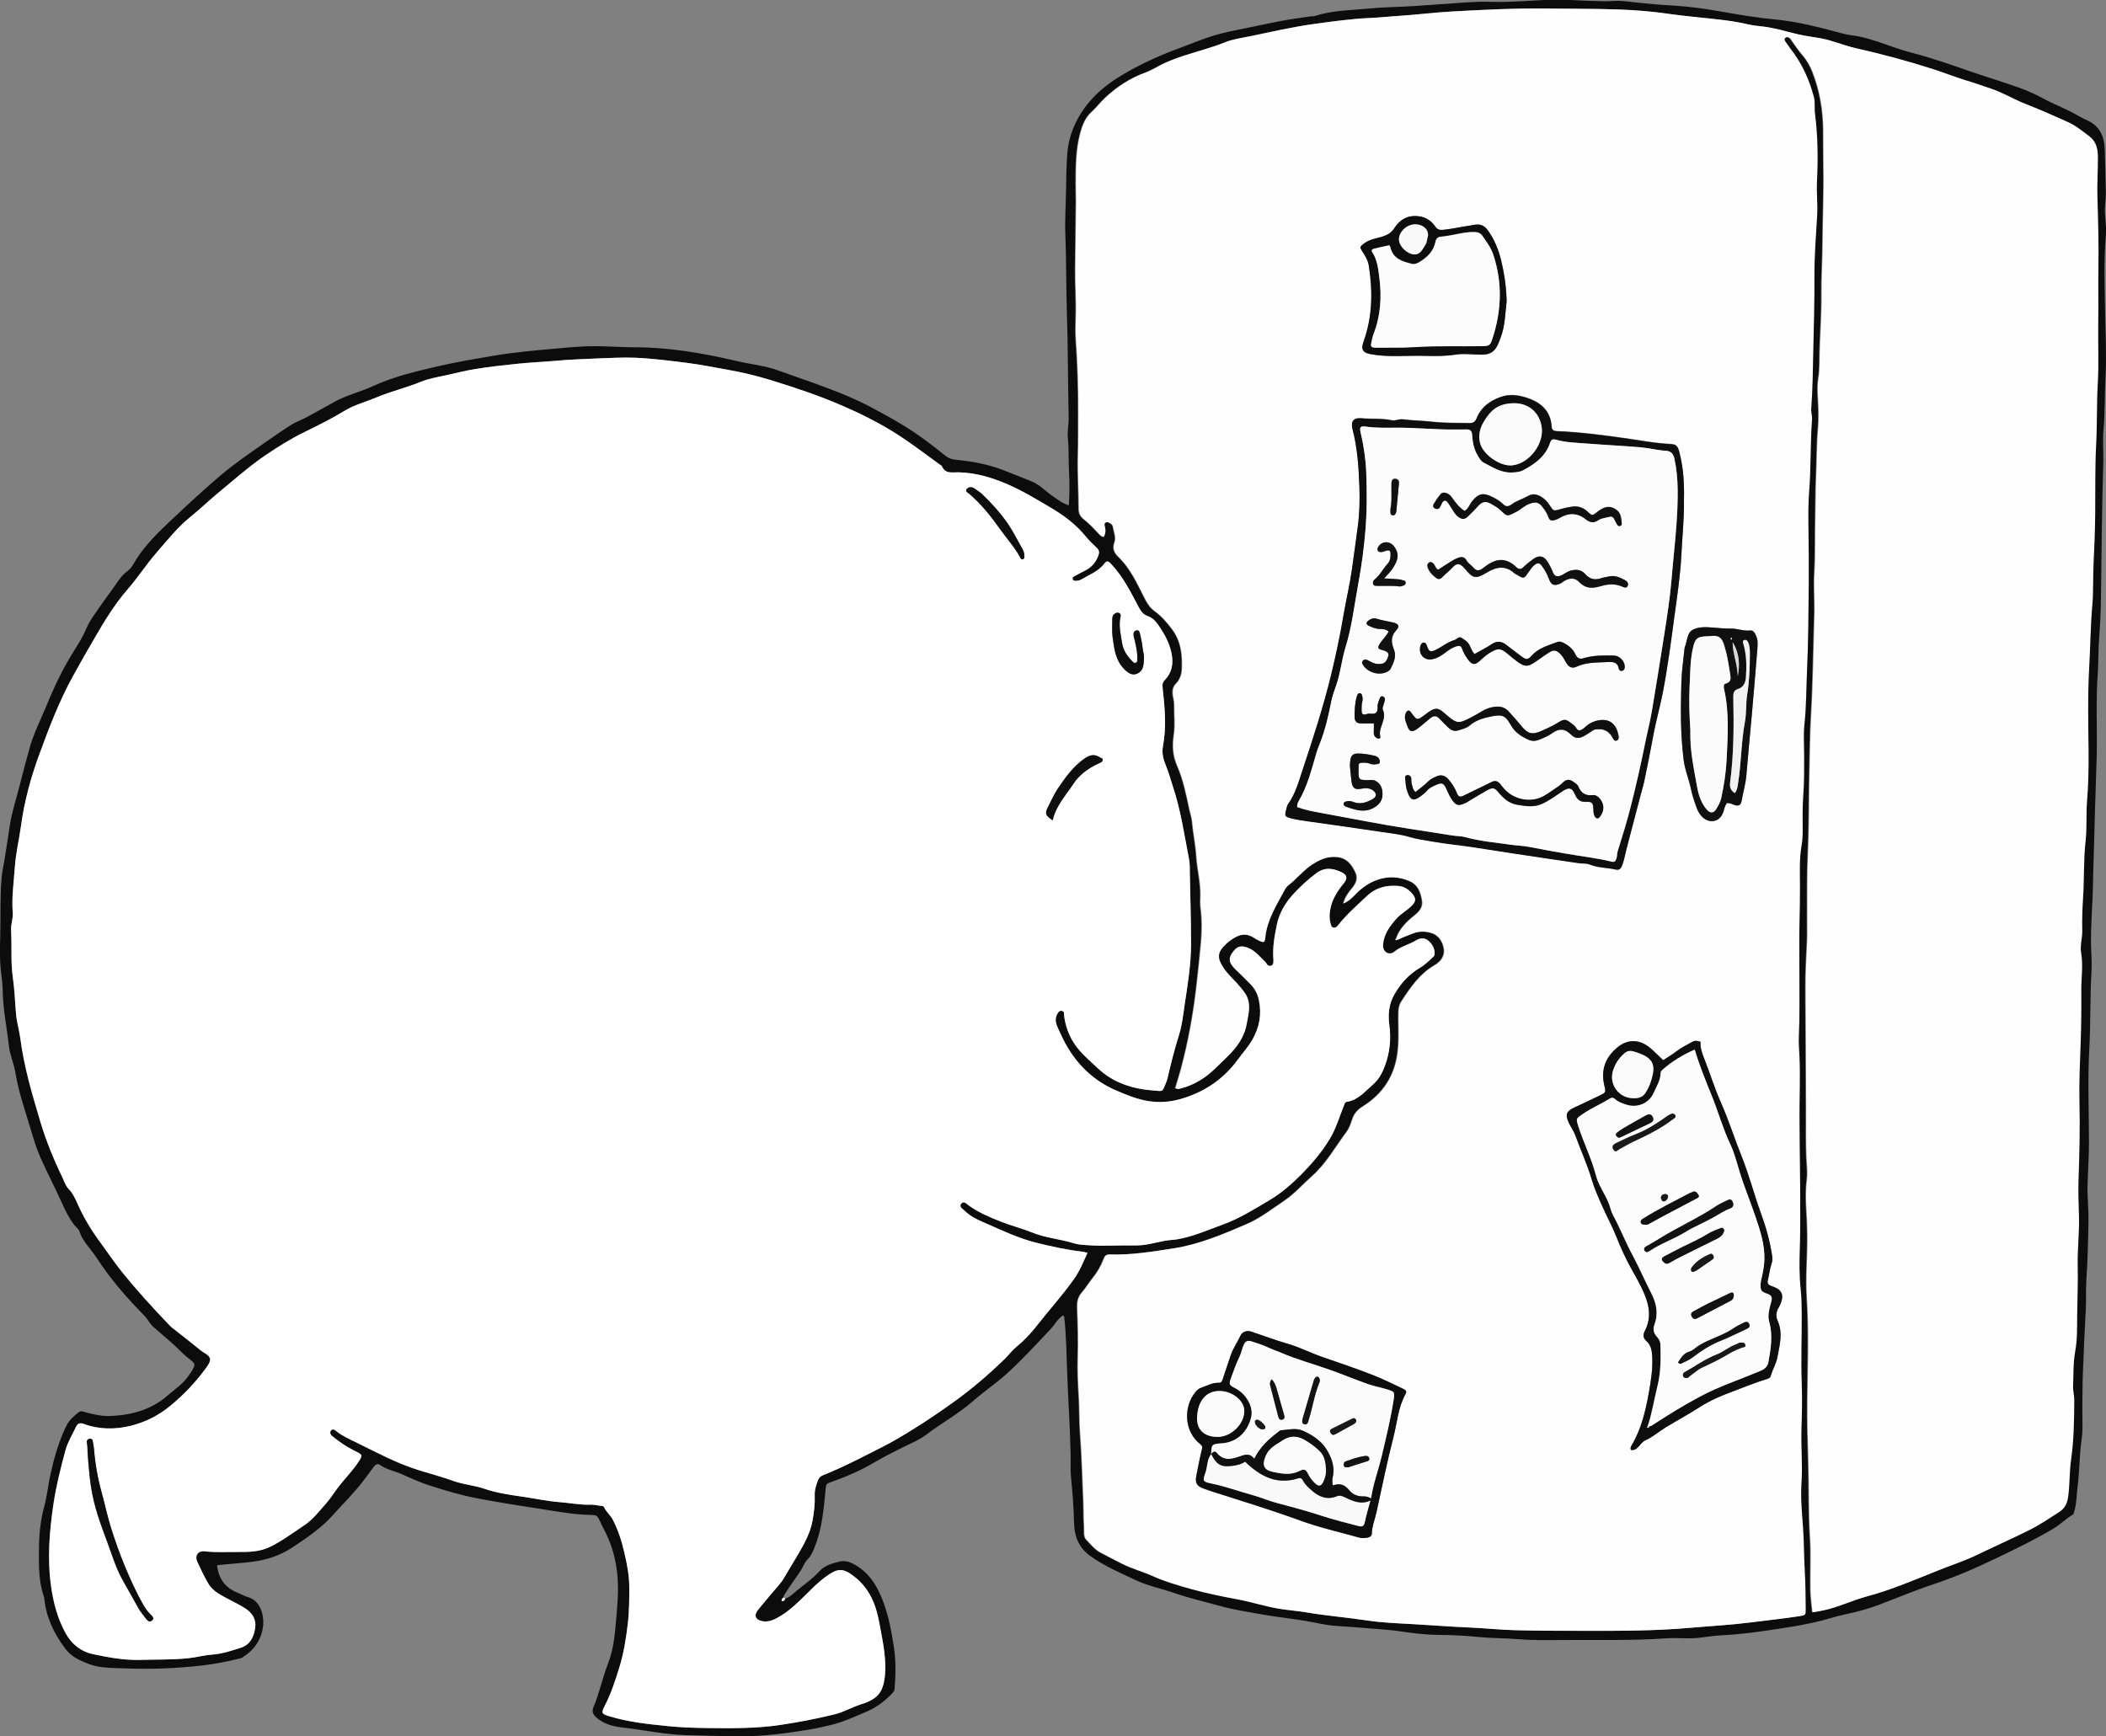 <?xml version="1.0" encoding="utf-8"?>
<!-- Generator: Adobe Illustrator 19.0.0, SVG Export Plug-In . SVG Version: 6.00 Build 0)  -->
<svg version="1.1" id="Layer_1" xmlns="http://www.w3.org/2000/svg" xmlns:xlink="http://www.w3.org/1999/xlink" x="0px" y="0px"
	 viewBox="0 0 2635.8 2173.4" style="enable-background:new 0 0 2635.8 2173.4;" xml:space="preserve">
<rect x="0" y="0" width="2635.8" height="2173.4" fill="#808080" stroke="none"/>
<style type="text/css">
	.st0{fill:#0C0C0C;}
	.st1{fill:#FFFFFF;}
	.st2{fill:#FEFEFE;}
	.st3{fill:#0E0E0E;}
	.st4{fill:#0D0D0D;}
	.st5{fill:#101010;}
	.st6{fill:#FCFCFC;}
	.st7{fill:#FBFBFB;}
	.st8{fill:#D7D7D7;}
	.st9{fill:#F9F9F9;}
	.st10{fill:#F2F2F2;}
	.st11{fill:#111111;}
	.st12{fill:#131313;}
	.st13{fill:#191919;}
</style>
<g>
	<path class="st0" d="M981.6,2001.2c4.9-0.9,8.6-4.1,11.9-7c10.4-9.3,22.4-16.7,31.8-27.2c6.8-7.6,16.1-10.1,25.5-12.4
		c6.9-1.6,12.8,0.4,18.9,3.8c19.8,11.2,29.7,29.4,36.9,49.8c6.1,17.3,9.4,35.3,12.1,53.2c2.7,17.4,2.4,35.2,0.9,52.8
		c-0.2,2.5-1.6,4.1-3.3,5.8c-8.9,9.1-18.7,16.8-30.5,21.9c-14.9,6.4-29.7,13.3-45.6,17.2c-9.3,2.3-18.7,4.4-28.1,5.9
		c-28.7,4.7-57.6,8.6-86.8,8.3c-22.9-0.3-45.7-0.7-68.5-1.5c-26.4-0.9-52-6.6-78-9.5c-11.3-1.3-22.7-4.2-32-12.1
		c-4.6-3.9-6.3-8.1-4.2-13c7.6-17.7,11.3-36.7,18.3-54.6c5.6-14.3,7.8-29.4,9.3-44.7c1.2-12.5,2.3-25.1,3-37.7
		c1.5-29.3-2.7-57.6-16.3-83.9c-0.9-1.8-1.8-3.6-2.7-5.3c-8.3-16.7-4.1-14.1-23.1-15.1c-20.4-1.1-40.1-5.1-60.1-8.1
		c-24.2-3.6-48.4-7.6-72.5-12.1c-20.9-3.9-41.2-10-61.4-16.5c-11.4-3.7-22.2-8.6-33.1-13.5c-9.3-4.2-19.7-5.9-28.3-12
		c-3.4-2.4-6-0.2-8.3,2.8c-6.3,8.6-12.5,17.2-19.3,25.3c-10,12-21.1,23-31.4,34.6c-15,16.7-33,28.8-51.2,40.8
		c-14.7,9.7-31.4,15.3-49.2,17.6c-14.7,1.9-29.6,2.7-44.6,4.4c1.8,17.2,10.5,28.5,26.1,34.6c4.3,1.7,8.4,4.2,12.8,5.4
		c15.4,4.3,19.9,22.9,18.8,34.8c-1.6,17.6-10.8,30.9-25.6,40.4c-1.1,0.7-2.4,1.2-3.7,1.5c-15.3,3.8-30.8,6.9-46.5,8.7
		c-32.4,3.8-64.9,5-97.4,3.7c-15.5-0.6-31.4,0-46.2-5.9c-10.7-4.2-20.9-8.9-28.3-18.8c-14-18.7-23.9-38.9-26.2-62.4
		c-0.1-1.3-0.5-2.6-1-3.9c-5.6-17-5.9-34.8-5.8-52.2c0-19.8,1.2-39.7,6.6-59.1c3.8-13.8,5-28.1,8.2-42c4.6-20.5,10.4-40.4,19.6-59.4
		c3.5-7.2,9.3-11.9,15.2-16.8c2.8-2.3,5.6-0.9,8.5-0.1c10.3,2.7,20.6,5.2,31.4,4.7c26.5-1.1,51-7.7,71.5-25.5
		c9.7-8.5,20.8-15.6,27.7-26.9c0.7-1.1,1.7-2.1,2.3-3.2c5.4-9.5,5.3-9.5-3.5-16.4c-3.4-2.6-6.6-5.5-9.7-8.6
		c-11-11.1-23.2-20.8-34.8-31.1c-4.2-3.7-6.5-9.2-10.5-13.3c-22.4-22.7-43.3-46.8-60.6-73.5c-7-10.8-17-19.6-21.1-32.4
		c-1-3.2-4.6-5.6-6.8-8.5c-6-8-10.5-16.7-14.6-25.9c-8.7-19.6-18.8-38.6-27.5-58.2c-5-11.4-8.6-23.5-12.2-35.5
		c-7-23.5-15.3-46.8-19.2-71.1c-1.8-11.2-6.7-21.5-8-32.7c-2.5-23.1-7.4-45.9-7.8-69.2c-0.1-7.6-1-15.2-2-22.8
		c-1.9-15.2-1.5-30.5-1.1-45.7c0.6-24.3-0.4-48.7,1.7-73c0.7-8.5,2.8-16.9,4.1-25.4c2.2-13.8,4.2-27.6,6.4-41.4
		c2.6-16.7,8.1-32.8,12.2-49.2c4-16.1,8.3-32.1,12.8-48.1c3.4-12.2,8.6-23.7,13.7-35.3c2.1-4.9,4.3-9.7,6.3-14.6
		c10-24.6,21.3-48.5,35.6-71c5.7-8.9,11.1-18,15.3-27.9c4-9.5,10.5-17.6,16.3-26.2c6.9-10.2,14.5-19.8,21.4-30
		c3.9-5.9,8.1-11.1,13.9-15.4c5-3.6,7.6-9.9,11-15c12.3-18.9,28.3-34.3,44.5-49.5c19.6-18.4,39.2-36.7,59.7-54.1
		c17.5-14.9,36.3-27.8,55.1-40.9c11.1-7.7,22.3-15.6,33.7-22.8c6.1-3.9,13.1-6.4,19.6-9.8c11.7-6.3,23.2-12.7,34.8-19.2
		c15.4-8.6,32.8-12.5,48.7-19.9c24.9-11.5,51.4-17.8,77.8-24c25-5.9,50.4-10.1,75.8-14.4c24.6-4.1,49.3-6.2,74.1-8.4
		c16.8-1.5,33.8-3.2,50.6-3.1c16.6,0.1,33.2,1.4,49.7,1.4c42.8,0.1,84.5,7.3,126,17c12.3,2.9,24.8,4.7,37.1,7.4
		c7.1,1.5,14.1,4,20.9,6.4c37.4,13.6,75.6,25.4,110.8,44.1c18.4,9.8,36.8,19.8,54.2,31.5c13.9,9.2,26.7,19.5,39.7,29.8
		c5,3.9,10.4,4.4,16.5,5c18.5,2,36.7,5.5,54.2,12.1c12.1,4.6,24,9.6,36,14.3c10.5,4,17.9,12.5,26.9,18.6c6.3,4.2,12,9.1,20.3,11.6
		c1.1-15,0.9-29.2,0.2-43.3c-0.7-13.6,0-27.2-1.4-40.9c-0.9-8.5,1.2-17.2,1-25.8c-1-44.5-0.8-89.1-2.3-133.6
		c-1-31.3-0.5-62.5-1.8-93.8c-0.8-18.6,0.5-37,0.8-55.5c0.2-15.8,0.4-31.8,1.6-47.6c1-12.9,4.4-25.4,10-37.2
		c13-27.7,34.5-46.8,60.6-62.1c22.8-13.4,46.6-24,71.2-33c14.9-5.5,29.4-11.8,44.8-16.1c5.1-1.4,10.2-2.9,15.4-3.9
		c21.8-4.3,43.5-9.2,65.2-13.4c12.4-2.4,24.9-3.9,37.4-5.8c1.6-0.2,3.4,0.1,5-0.4c21.7-7.2,44.4-7.1,66.7-9.3
		c19.1-1.9,38.4-2,57.6-3.2c21.8-1.4,43.6-3.2,65.5-4.6c10.3-0.6,20.7-1.1,31-0.7c25.7,0.8,51.2-2,76.8-2.6
		c16.3-0.4,32.4,1,48.6,1.4c9.2,0.3,18.3,0.8,27.6,0.1c9.1-0.7,18.5,0.8,27.7,1.8c15.8,1.8,31.7,3.1,47.6,4
		c18.8,1.1,37.5,3.6,56.2,6.9c23.4,4.1,46.8,8.2,70.6,10.4c29.8,2.8,58.6,10.7,87.4,18.3c5.8,1.5,11.8,1.8,17.6,3
		c16.6,3.4,32.3,9.6,48.3,15c5.7,1.9,11.4,3.7,17.2,5.2c25.7,6.5,50.6,15.5,75.7,24.1c20.1,6.9,40.5,13,60.4,20.2
		c10.3,3.7,20.2,8.2,29.9,13.5c8.7,4.7,17.9,8.5,26.8,12.8c5.4,2.6,10.8,5.2,15.9,8.2c4,2.3,8.1,4.4,12.3,6.3
		c15,6.9,20.8,19.7,21.4,35.5c0.6,18.5,1.2,36.9,1.4,55.4c0.1,6.3-1,12.6-1.2,18.8c-0.3,11,2.2,21.8,1.3,32.8
		c-2.8,32.6-1.7,65.2-1,97.8c0.6,27.9,1.9,55.9,0.4,83.7c-1.2,20.9-0.5,41.8-2.4,62.7c-1.3,13.5,0.1,27.2-0.3,40.8
		c-1.7,56.5-2.2,113.1-2.9,169.6c-0.2,16.8-1,33.7-2.3,50.6c-1.1,14.4-0.7,29.1-1.7,43.6c-2.6,35.3-0.5,70.5-1.4,105.8
		c-0.8,32.2-2.2,64.5-2.9,96.7c-0.4,20.5-1.4,41.2-1.7,61.7c-0.4,26.2-3.1,52.3-2.4,78.5c0.3,9.9,1.2,19.9,0.6,29.8
		c-2,32.5-1,65.1-2.8,97.6c-2.1,38.9-0.5,77.9-0.4,116.8c0,18.2-1.3,36.4-1.8,54.7c-0.4,14.6,1.4,29.2,1.2,43.8
		c-0.4,24.9-1,49.9-2.7,74.8c-0.8,12.3,0,24.5-0.7,36.7c-1.4,27-2.7,54-3.7,81c-0.5,13.6-0.4,27.3-0.6,40.9
		c-0.2,13.3,1,26.8-0.8,39.9c-3,20.7-2.7,41.7-5.4,62.4c-1.2,9.2-1,18.5-3.7,27.5c-0.6,1.9-0.5,4.1-2.3,5.2
		c-8.4,5.1-15.3,12.1-23.9,17.3c-23.4,14-47.9,25.7-72.4,37.5c-25.7,12.4-51.8,23.6-79,32.6c-22.9,7.6-45.2,17.1-67.8,25.6
		c-13.4,5-27.1,8.7-41.1,11.6c-11.1,2.3-21.8,5.9-32.7,8.6c-16.8,4.2-33.7,6.9-50.7,9.5c-23.9,3.7-47.8,7.1-72,8.2
		c-9.6,0.5-19.1,2.2-28.6,3.2c-13.6,1.5-27.2-0.4-40.9,0.6c-41.5,2.9-83.1,1.9-124.7,2.1c-19.3,0.1-38.7,0.6-57.9-0.9
		c-16.9-1.4-33.9-1.2-50.8-2.8c-16.9-1.7-33.8-2.6-50.8-2.7c-16.4-0.1-32.4-2.1-48.5-4.5c-9.5-1.4-19.1-2.1-28.7-2.9
		c-17.2-1.4-34.4-2.8-51.6-3.9c-12.7-0.8-24.9-4-37.3-6.1c-18.6-3.1-37.5-5.1-56.1-8.4c-17-3-34-5.6-50.7-10.2
		c-19.8-5.4-39.9-10.1-59.2-16.8c-15.3-5.3-31.5-8.4-46.2-15.3c-20-9.5-40.6-18-58.7-31.3c-14.1-10.5-19.2-24.8-19.5-41.6
		c-0.4-18.6-1.8-37.1-3.7-55.6c-0.9-8.9-0.4-18-0.5-26.9c-0.6-34.2-3-68.4-4.3-102.6c-0.9-23.2-1.1-46.5-3.5-69.7
		c-0.1-1.2,0.2-2.7-1.8-4.1c-6.8,4.4-10.6,12-16.1,17.8c-18.3,19.2-36,38.9-55.9,56.6c-13,11.5-27.3,21.2-40.2,32.5
		c-18.3,16.1-39.7,27.8-59,42.4c-8.9,6.8-19.7,11-29.8,16.1c-12.4,6.3-24.7,12.4-36.7,19.5c-14.8,8.7-30.7,15.8-46.9,21.6
		c-2.8,1-5.6,2.2-8.4,3.1c-2.9,1-3.6,2.7-3.9,5.9c-2.4,24.8-4.2,49.7-13.4,73.2c-2.4,6.2-4.9,12.3-9.7,17.1c-3.8,3.8-5.2,9-8.1,13.4
		c-6.7,10.3-14.2,20-20.6,30.5C980.9,1997.7,980.2,1998.9,981.6,2001.2z M1749,1176.3c5.8-3.3,12.2-5.2,18.3-7.7
		c7.4-3,15.7-3.2,23.5-0.8c8.7,2.7,13.5,9.4,15.4,18.1c2.3,10.4-3.3,17.6-11.4,22.3c-18.5,10.8-30,27.7-41.3,45
		c-2.7,4.1-3.6,8.6-3.8,13.2c-0.2,5.7-0.1,11.3,0,17c0.3,16,0.4,31.8-3.7,47.5c-6.3,23.7-20.5,41.2-40.8,53.9
		c-6.3,3.9-10.8,8.7-13.1,15.6c-1.9,5.7-3.7,11.5-7.3,16.3c-14.1,18.8-25.2,39.6-43.4,55.6c-11.6,10.3-21.8,22.1-34.9,30.9
		c-15.3,10.3-29.7,21.6-47,29.1c-29.6,12.7-59.1,25.3-91.3,30.3c-26.6,4.1-53.1,8.6-80.1,7.6c-5.2-0.2-6.4,3.1-7.6,6.3
		c-3.3,8.4-7.9,16.3-13.5,23.2c-4.8,6-8.7,12.6-13.7,18.3c-5.1,5.8-6,12.5-5.7,19.5c0.8,19.9,1.4,39.7,0.8,59.6
		c-0.6,17.5,0.2,35,1.3,52.5c0.9,14.6,0.4,29.2,1.5,43.8c2.2,29.5,3,59,4.2,88.6c0.4,9.6,0.1,19.3,0.8,28.9
		c0.4,5.8-1.3,12.5,3.4,17.1c5.4,5.3,10.1,11.6,17,15.3c8.8,4.7,17.7,9.1,26.5,13.7c12.4,6.5,26.1,9.9,38.7,15.6
		c15.9,7.2,32.4,11.9,48.9,16.5c19.1,5.4,38.6,9.3,58.2,12.9c17.6,3.3,34.6,8.9,52.3,11.8c10.8,1.7,21.7,2.5,32.5,4.3
		c25.1,4.3,50.6,6.3,75.8,10.1c19.6,2.9,39.7,3.7,59.5,4.8c23.5,1.3,46.9,3.2,70.4,4.2c18.5,0.8,37,2.8,55.5,3.3
		c28.6,0.7,57.2,0.7,85.8,0.8c44.9,0,89.7,0.2,134.5-3.8c25.1-2.2,50.3-3.5,75.3-6.7c20.4-2.6,40.9-4.6,61.2-7.9
		c7.4-1.2,7.6-1.3,7.5-8.7c-0.1-15.2-0.2-30.5-1.1-45.7c-1.2-19.5-0.8-39.1-2.4-58.7c-1.4-17.8-3.1-35.8-1.8-53.8
		c1.6-22.9-0.7-45.8,0-68.7c0.7-18.8,1.1-37.7,0.3-56.5c-1.1-29.2,0.1-58.4,0-87.6c-0.1-9.8-0.3-19.7-1.3-29.2
		c-1.8-17.3-1.7-34.5-1.1-51.6c0.5-12.4,0.4-24.9,0.5-37.3c0.3-42.2-0.9-84.5-0.9-126.7c0-25.2,1.2-50.4,0-75.6
		c-0.4-8.6-1.2-17.2-0.8-25.8c1.1-24.3,0.7-48.5,0.7-72.8c0-23-0.5-45.9,0.1-68.9c0.4-15.1,0.6-30.3,0.6-45.4
		c0-17.4-1-34.9,2.1-52.1c1.1-5.9,1.4-11.8,1.3-17.8c0-14.6-0.4-29.3,0.7-43.9c1.3-16.9,1.2-33.8,1.1-50.8c0-13-1-26.1,0.4-38.9
		c2.4-22.2,2.2-44.5,3.2-66.7c1.7-36.5,1.8-73.1,2.2-109.7c0.3-23.2-0.1-46.4-0.4-69.5c-0.2-15.3-0.3-30.5,0.9-45.7
		c2.3-29.8,1.3-59.8,3.6-89.6c0.4-4.7-1.4-9-1-13.8c1.9-24.8,2-49.7,2.6-74.5c0.7-30.5,1.4-61,1.4-91.6c0-25.2,2-50.4,3.4-75.6
		c0.8-14.3-0.9-28.6-0.2-42.9c1.4-28.3,1.1-56.6-2.5-84.7c-0.9-7,0.3-14-1.4-20.8c-5.8-22.1-15.2-42.3-29.3-60.4
		c-2.2-2.9-4.1-6-6.3-8.9c-1.1-1.5-1.6-3-0.3-4.4c1.7-1.8,3.8-1.3,5.5-0.2c1.3,0.9,2.2,2.4,3.1,3.8c4.2,6.3,8.8,12.5,13.7,18.3
		c5.2,6.1,9.1,13,12,20.5c9.1,23.2,13.2,47.2,13.5,72c0.2,16,0,32,0.3,47.9c0.6,31.2-0.9,62.4-1.1,93.5c-0.1,21.8-1.6,43.7-1.4,65.6
		c0.2,23.9-1.6,47.7-2.3,71.6c-0.3,10.9,0.2,22-1.6,32.8c-1.4,8.6-1,17-0.5,25.6c0.7,12.3,1.2,24.7,0.1,36.9
		c-1.9,20.9-1.5,41.8-2.5,62.7c-0.7,15.5-0.5,31.2-0.9,46.7c-0.6,24.2,0.2,48.4-1.2,72.5c-1,17.4,0.6,34.9,0,52.4
		c-1.4,42.5-1.7,84.9-4.2,127.4c-1.3,21.8-1.4,43.8-1.9,65.7c-0.9,34.9-0.3,69.9-2,104.8c-1.3,27.6-0.7,55.3-0.9,82.9
		c-0.1,8.7,0.2,17.3-0.1,26c-0.9,20.5-2.2,40.9-2,61.4c0.5,50.6,0.5,101.2,0.7,151.8c0.1,21.9-0.5,43.8,0.9,65.7
		c0.4,6.8,1,13.8,0.1,20.8c-1.6,12.5-1.4,25.1-0.6,37.6c0.6,9.9,1.1,19.8,1.2,29.8c0.4,26.8-2.3,53.6-0.6,80.5
		c2.7,42.9,1,85.9,0.6,128.8c-0.3,26.5,0.6,53,1.3,79.5c0.9,30.5,0.1,61.1,2.1,91.7c1.4,21.8,0.1,43.7,0.5,65.5
		c0.2,9.2,1.5,18.4,2.4,28c6-0.9,11.1-1.8,16.3-3c17.8-4.1,34.3-12.2,52-16.9c30.8-8.3,60-20.9,89.5-32.7c16-6.4,32.6-11.7,48-19.2
		c22.1-10.7,44.5-20.6,66.5-31.6c12.7-6.3,24.5-14.5,36.5-22.2c6.7-4.3,9.9-10.3,11.1-18.8c2.2-15.5,1.5-31,3.7-46.5
		c3.5-24.6,3.9-49.7,4-74.6c0-6.1-1.8-11.8-1.5-17.8c0.6-14.5,0-28.9,2.7-43.5c2.6-14.1,2.3-29.1,2.4-43.7
		c0.2-20.9,1.1-41.8,0.7-62.8c-0.5-20.5,2.1-41,1.6-61.6c-0.4-14.9-1.1-29.9-0.6-44.8c1.2-32.8,2-65.6,1.2-98.4
		c-0.6-24.9,0.6-49.8,1.5-74.7c0.8-22,0.9-44,0.8-65.9c-0.1-15.5,2.5-31.1-0.2-46.6c-1.6-9.3,1.6-18.4,1.4-27.8
		c-0.3-13.6,0-27.3,1-40.9c1.7-23.8,0.5-47.7,3.2-71.5c1.9-16.4,0.5-33.1,1.8-49.8c1.7-20.8,2.1-41.9,1.9-62.9
		c-0.3-34.9-1.2-69.9,0.8-104.8c1.5-25.9,1.7-51.8,3.9-77.6c1.5-17,0.7-33.9,1.5-50.9c1-21.2,1.9-42.5,2.1-63.8
		c0.3-28.9-0.3-57.7,1.2-86.6c1.3-25.2,0.5-50.5,2-75.8c1.4-24.9,0.1-49.9,0.6-74.8c0.4-23.9-0.3-47.9,0.2-71.8
		c0.5-28.6-0.3-57.1-1.2-85.7c-0.5-17.2,0.8-34.4,0.6-51.6c-0.1-10-2-19.2-10.5-25.7c-8.6-6.7-17.2-13.6-27.2-18.1
		c-17.3-7.7-34.5-15.5-52.1-22.3c-15.1-5.9-28.9-14.5-44.4-19.6c-10.1-3.3-20-7-30.2-10c-13.6-4.1-26.9-9.4-40.4-13.8
		c-32.5-10.6-65.6-19.4-99-26.9c-14.8-3.4-28.7-9.7-43.8-12.3c-11.7-2-23.6-3.5-35.2-6.7c-9.9-2.7-19.9-5.3-30-7
		c-7.2-1.3-14.5-1.4-21.7-3c-10-2.2-20.2-4.1-30.3-5.5c-24.6-3.2-49.4-4.9-74-8.5c-20-2.9-40.2-4.4-60.4-5.2
		c-29.9-1-59.8-0.8-89.7-1.2c-39.9-0.6-79.8,1.5-119.6,3.7c-22.2,1.2-44.2,4.1-66.4,5.5c-11.9,0.8-23.8,2.1-35.7,2.6
		c-23.3,1-46.4,4.3-69.4,7.4c-27.2,3.7-54.1,10-81,15.5c-10.7,2.2-21.7,3.6-31.9,7.8c-8,3.3-16.2,5.8-24.4,8.4
		c-18,5.6-36.4,10.4-53.5,18.8c-6.8,3.3-13.2,7.6-20.3,10.1c-19.6,7.1-36.7,18.2-51.7,32.4c-5.8,5.5-10.6,12-16.5,17.3
		c-7.9,7.1-11.4,16.6-14,26c-5.7,20.6-5.7,41.9-5.8,63.2c-0.1,7.5,0.4,15.1,0.3,22.6c-0.3,28.3-0.8,56.5-1,84.8
		c-0.2,19.9,1.4,39.8,0.7,59.7c-0.3,9.5-0.6,19.1,0.1,28.6c2.2,30.1,3.1,60.2,3,90.4c-0.1,18.2,0.1,36.4-0.4,54.7
		c-0.6,22.2,0.9,44.5,1,66.8c0,5.7,2.1,9.5,6.2,12.8c6.5,5.2,12.3,11.1,17.9,17.2c1.9,2.1,3.8,4.4,7,5.1c2.8-4.7,2.5-9.2,1.3-13.8
		c-0.4-1.6-0.4-3.4,1.3-4.3c1.6-0.9,3.2-0.3,4.7,0.4c2.2,1.1,4.2,2.7,4.5,5.1c0.9,6.5,4.3,13.1,1.8,19.6c-2.9,7.6,0.1,13.3,4.9,17.9
		c15.5,14.9,23.9,34.2,33.4,52.7c3.2,6.2,6.7,11.5,12.2,15.4c8.7,6.3,15.4,14.1,21.9,22.8c11.4,15.3,12.8,32.4,12,50.1
		c-0.3,6.1-2.4,12.7-7,17.3c-5,5-5.1,10.6-4,16.6c0.6,3.3,1.4,6.4,1.4,9.8c-0.1,12.9,1.4,26-0.5,38.6c-2,13.8-1.3,25.9,4.6,39.1
		c7.4,16.9,11,35.4,14.9,53.6c1.1,5.2,3,10.2,3.4,15.5c1.3,14.5,4.4,28.8,5.3,43.3c1,16.6,5.5,32.8,5.1,49.5c-0.1,5-0.5,10,0.2,14.9
		c1.9,14.6,1.7,29.4,0.5,43.8c-1.5,16.8-3.3,33.7-5.2,50.5c-4,36.7-10.5,72.9-20.1,108.5c-2.1,7.8-4.6,15.4-6.9,23
		c2.3,1.4,4.3,1.1,6.3,0.6c9.1-2.3,17.5-6,25.5-10.9c12.7-7.7,22.5-18.6,32.9-28.7c11.9-11.5,21.7-24.6,24.6-41.3
		c2.2-12.8,6.4-26-2.1-38.5c-3-4.4-6.3-8.5-10-12.4c-5.9-6.3-12.2-12.1-17-19.5c-8.1-12.2-7.9-19.2,3-29.4c1-0.9,1.9-1.9,2.9-2.7
		c12.3-9.5,21.3-13.1,34-4.4c1.4,0.9,2.9,1.7,4.4,2.4c6.4,3.1,7.3,2.9,8.1-4c2.3-21.9,13.9-39.9,23.9-58.6c1.2-2.3,2.8-4.8,4.8-6.3
		c10-7.7,17.9-17.7,28.3-25c9.7-6.8,19.9-11.7,32.4-10.6c12.8,1.1,19.2,9.5,23.8,19.9c3.6,8.2-0.7,14.7-5.8,20.8
		c-4,4.8-7.5,9.8-9.6,17.5c7.4-3.1,11.4-7.7,15.7-12.1c16.7-16.9,40.9-27.1,67-16c10.8,4.6,13.8,13.6,15.7,23.6
		c1.6,8.4-2.4,13.9-9.1,19.2c-9.8,7.8-19,16.6-23.2,29.1c-0.4,0.5-1.1,1.1-1,1.3C1747.2,1177.2,1748.1,1176.9,1749,1176.3z
		 M1361.1,1568.1c-3.3-0.7-4.9-1.2-6.6-1.4c-19.5-2.3-38.6-6.4-57.6-11.2c-20.7-5.2-40-14-59.3-22.6c-10.9-4.8-22.2-9.2-30.9-17.9
		c-2.3-2.3-7.1-4.7-3.4-8.7c3-3.3,6.2,0.4,8.6,2.2c12.4,9.2,26.5,15,40.7,20.6c13,5.1,26.6,8.6,39.4,13.7c16.8,6.8,34.8,8,51.9,13.4
		c5,1.6,10.4,1.9,15.7,2.3c20.6,1.5,41.3,0,61.9,0.4c15.8,0.3,30.5-6.1,46.2-7c4.2-0.2,8.5-1.2,12.7-2.1c17.3-3.8,33.3-11,49.9-17
		c21.1-7.6,40-19.6,59-30.9c14.7-8.7,27.7-20.1,39.9-32.5c13.4-13.5,25.5-27.8,35.2-44.1c7.8-12.9,11.9-27.4,17.5-41.3
		c0.9-2.2,0.9-4.4,3.9-4.9c14.2-2.2,22.6-13.1,32.6-21.7c7.4-6.3,11.8-14.9,14.8-23.2c6-16.3,8-33.5,5.6-51
		c-1.8-13.4-0.7-26.3,6.3-38.5c7.8-13.5,17.8-24.9,31.2-32.8c6.4-3.8,11.6-8.6,16.8-13.7c1.2-1.2,2.4-2.1,2.4-4
		c0.1-7.2-3-13-8.5-17.2c-4.7-3.7-10.2-2.7-15,0.2c-8.8,5.3-19.3,7.4-27.3,14.3c-2.8,2.4-7.4,2.6-10.3,0.2c-2.3-1.9-3.8-4.9-3.5-8.8
		c0.8-13.1,8-22.8,16-32.2c6.1-7.1,14.7-11.2,21-18.2c3.9-4.3,4.2-7.8,0.8-12.3c-4.6-6.1-10.6-10.5-18-11.2
		c-14.7-1.4-28.2,1.5-39.6,12.2c-12.7,11.8-25.6,23.2-36.4,36.8c-1.6,2-3.2,3.5-5.8,3.1c-2.9-0.5-3.1-3.1-3.7-5.3
		c-1.6-5.9-1.4-11.8-0.3-17.8c2.4-12.4,8.8-22.7,16.8-32.3c5.1-6.1,4.3-10.6-2.6-13.9c-10.6-5.2-21.3-6.7-31.7,1.2
		c-10.2,7.6-19.5,16.2-28.1,25.4c-10.3,11.1-18.2,24-21.3,39c-2.9,14.3-5.6,28.7-4.3,43.5c0.1,1,0.1,2,0,3c-0.2,2-0.4,4.1-2.8,4.8
		c-2.1,0.6-3.9,0.2-5.3-1.7c-0.8-1.1-1.4-2.3-2.3-3.2c-6.7-6.3-12.4-13.8-21.4-17.4c-8.9-3.5-14-2-19.6,6.1
		c-4.8,6.9-4.4,11.6,1.7,18.6c1.3,1.5,2.8,2.8,4.2,4.2c5.7,5.6,11.5,11.1,17,16.8c5.5,5.6,8.8,12.4,10.4,20.1
		c3.6,17.7,0.6,34.3-8.6,49.8c-5.1,8.7-11.9,16-17.7,24.1c-18.3,25.1-42.6,41.2-72.3,49.7c-14.6,4.2-29.6,4.7-44.3,1.6
		c-12.6-2.6-24.6-7.6-36.4-12.7c-25.4-11-45-28.9-59.4-52.3c-5-8.1-9-17-13-25.7c-2.5-5.5-4.1-11.4-0.8-17.3c1.3-2.3,2.6-4.9,6.1-4
		c3.2,0.8,2.3,3.4,2.5,5.6c1.6,12.7,5.7,24.5,12.7,35.2c7.9,12,19.1,21.1,29.5,30.9c19.5,18.5,43.6,25.9,69.6,27.9
		c12.6,1,10.9,2.5,16.2-10.8c0.6-1.5,1.1-3.1,1.5-4.7c4.2-18.1,8.7-36.1,14.3-53.9c4.1-13.1,5.4-26.6,7.4-40.1
		c3.8-24.6,7.6-49.3,7.7-74.2c0-28.8-0.9-57.7-1.5-86.5c-0.1-6.6,0.2-13.2-1.1-19.8c-5.8-29.9-10.1-60.1-19.7-89.1
		c-3-9.1-5.4-18.4-9.1-27.4c-3.2-7.7-5.5-15.7-3.8-24.2c4.7-24.5,2.3-49-0.4-73.4c-0.5-4.1,0-6.7,2.8-9.7
		c8.8-9.1,10.8-20.1,8.6-32.3c-2.1-11.4-6.9-21.6-13.1-31c-4.2-6.5-8.6-13.9-16.6-16.6c-5.9-2-8.8-6.1-11.6-11.3
		c-10.1-19-19.7-38.4-34.8-54.3c-3.5-3.7-5.3-4-8.3-0.1c-7.4,9.6-18.5,13.7-28.5,19.6c-2.3,1.4-5,1.9-7.7,1.8
		c-1.4-0.1-2.7-0.2-3.2-1.7c-0.7-1.9,0.2-3.2,1.8-4c4.4-2.3,8.8-4.7,13.2-6.9c8.1-4,13.7-10.1,16.9-18.7c1.5-4,1.4-6.8-1.7-9.8
		c-4.8-4.6-9.8-9.1-13.9-14.3c-12.1-14.9-27.4-26.3-43.5-35.9c-17.6-10.4-35.1-21.1-54-29.3c-19.7-8.6-40-14.6-61.5-15.2
		c-8.5-0.2-16.9,2.5-21.2-7.9c-0.2-0.5-1.1-0.8-1.6-1.1c-16.9-12.2-33.5-25-50.9-36.4c-22.4-14.7-46.4-26.8-71-37.5
		c-29.8-13-60.6-23.3-91.6-32.8c-17.7-5.4-35.8-9.7-54.2-12.9c-16.3-2.8-32.5-6.2-49-8.3c-21.7-2.7-43.5-5.6-65.3-6.5
		c-15.3-0.6-30.5,0.2-45.8,0.8c-18.3,0.8-36.6,1.4-54.8,3.1c-15.2,1.4-30.4,2-45.6,3.5c-17.8,1.8-35.6,3.8-53.3,6.6
		c-11.5,1.8-22.8,4.6-34.1,7.2c-11.6,2.7-23.7,4.3-34.6,8.8c-18.4,7.6-37.8,12.1-56.2,19.8c-13.1,5.5-27.3,9.1-39.2,16.4
		c-16.2,9.9-33.2,18.3-50.1,26.6c-17,8.3-33.1,18.3-48.6,28.8c-19.7,13.4-37.7,29.3-56.2,44.5c-13.3,11-25.9,22.9-39.2,33.8
		c-15.8,12.9-28.3,28.9-41.6,44.1c-12.8,14.8-23.5,31.4-36.4,46.2c-16.3,18.7-29,39.7-41.2,60.9c-8.9,15.4-17.9,31-26.5,46.6
		c-17.7,32.1-30.7,66.2-43.2,100.5c-10.2,28-18,56.9-22.1,86.6c-2.4,17.7-6.7,35.2-7.9,53c-1.3,18.8-4.2,37.6-2.6,56.6
		c0.6,7.7-2.6,14.9-2.1,22.7c1.2,19.2-0.6,38.4,2.1,57.6c2.2,15.7,2.7,31.7,4.2,47.5c0.9,9.9,3.9,19.5,5.2,29.3
		c4.6,35.7,14.7,70.1,25,104.3c7.2,24.1,16.7,47.5,27.8,70.3c2.3,4.8,3.7,10.1,7.5,14c5.3,5.4,8.4,12.1,11.3,18.7
		c7.5,17.1,17,32.9,28.1,47.9c9.2,12.6,17.9,25.6,27.7,37.7c18.3,22.8,38,44.3,58.2,65.4c1.4,1.4,2.6,2.9,4.2,4.1
		c10,7.7,19.8,15.5,29.6,23.4c3.6,2.9,7.1,5.9,11.1,8.3c8.8,5.3,9,9,2.9,17.6c-13,18.2-28.2,34.3-45.4,48.5
		c-14.8,12.3-32,20.8-50.3,25.3c-19.1,4.6-39,4.6-58-2.4c-4.8-1.8-7.9-0.9-9.8,3.3c-4.7,9.9-10.5,19.3-13.4,29.9
		c-5.9,21.8-11.4,43.5-14.8,66c-5.3,35-8.1,69.7-3,105c2.9,20.3,8.2,39.7,18,57.6c7.4,13.6,19.3,23.2,34.7,26.4
		c19.1,4,38.4,7.6,58.2,7.1c19.9-0.5,39.8,0,59.7-2c10.3-1,20.3-3.8,30.5-4.6c12.8-0.9,24.8-4.9,36.7-8.8
		c11.5-3.8,15.9-13.7,17.5-24.6c1.6-10.6-3.4-18.7-12.3-24.4c-5.8-3.8-12.1-6.8-18.2-10.1c-10.4-5.7-22-10.3-28.3-21.3
		c-5-8.6-9.3-17.6-13.5-26.7c-3.7-8,0.5-14.4,9.3-13.4c13.6,1.6,27.2,0.6,40.8,0.8c13.6,0.1,27.2,0,39.9-6
		c15.4-7.3,28.9-17.7,43-26.9c11.2-7.3,19.3-18,28.1-27.9c6.6-7.5,11.6-16.2,17.9-23.8c7.5-9.1,15.7-17.7,22.2-27.6
		c6-9,5.9-9.3-3.9-14.1c-10.2-5-19.5-11.3-28.3-18.5c-2.3-1.9-3.8-4.4-2-6.9c2.1-3.1,5-1.1,6.9,0.5c7.3,5.9,15.7,9.6,24.1,13.7
		c25.9,12.7,51.2,26.6,79,35.1c14.6,4.5,29.3,8.4,43.7,13.6c12.6,4.5,25.9,5.4,38.5,9.7c15.5,5.3,31.5,7.5,47.6,9.9
		c15.4,2.2,30.6,5.6,46.3,6.8c12.9,1,25.6,3.7,38.6,3.2c4.4-0.2,8.6,1,12.9,1.4c1.7,0.2,3.6,0,4.4,1.8c2.6,5.8,7.8,9.7,10.8,15.4
		c6.8,13.1,11.2,26.9,14.5,41.1c3.2,13.9,6.1,28,6.2,42.3c0.1,15.9,0,31.8-1.9,47.6c-2.1,17.8-4.8,35.5-10.1,52.7
		c-5.2,17.1-10.7,34.1-19,50.1c-4.4,8.5-3.3,9.6,5.9,12.4c23.3,7.2,47.4,9.8,71.4,12.2c17.1,1.8,34.4,2.4,51.7,2.6
		c30.3,0.3,60.4,0.6,90.5-3.8c23-3.3,45.7-7.8,68.3-13.3c11.8-2.9,22.1-9.1,33.5-12.7c21-6.6,27.8-15.2,29.8-37.1
		c0.4-4.3,0.4-8.6,0.3-13c-0.6-18-4.4-35.5-7.7-53.1c-4.2-22.1-12.2-41.7-30.7-56.3c-14.7-11.6-21.2-10.7-34.7-1.1
		c-12.9,9.1-23.6,21.3-35.2,32.1c-7.1,6.6-14.2,13-22.4,17.8c-7,4.2-14.4,8.5-23.3,6.7c-8.7-1.7-10.8-7.4-5.1-14.3
		c5.3-6.4,10.6-12.8,15.9-19.2c5.7-6.9,12.3-13.3,16.7-21c5.7-9.8,11.7-19.3,17.4-29.1c7.7-13.2,15.1-26.5,18-41.8
		c2-10.5,3.3-21,2.8-31.7c-0.3-6.9,1.7-13.1,4.1-19.3c1.2-3.1,3.3-5.1,6.8-6.5c25.9-10.3,50.5-23.4,75.4-36
		c13-6.6,25.4-14.2,37.8-21.9c18.1-11.2,35.6-23.2,52.8-35.7c21.5-15.6,41.6-33,60.7-51.5c5.2-5.1,9.5-11,15.1-15.6
		c9.6-7.8,18-16.9,25.5-26.5c15.3-19.6,32.1-38,46.5-58.4C1351.4,1590.8,1355.7,1579.9,1361.1,1568.1z M980.1,2004.1
		c1.7-0.6,2.6-1.9,2.5-3.6c-0.1-0.7-1-1.5-2.2-0.7c-1.1,0.7-2.2,1.6-2.1,3C978.2,2003.6,978.8,2004.5,980.1,2004.1z"/>
	<path class="st1" d="M1361.1,1568.1c-5.4,11.8-9.7,22.7-16.7,32.6c-14.4,20.4-31.2,38.8-46.5,58.4c-7.5,9.6-15.9,18.7-25.5,26.5
		c-5.6,4.5-9.9,10.5-15.1,15.6c-19.1,18.5-39.2,35.8-60.7,51.5c-17.2,12.5-34.7,24.4-52.8,35.7c-12.4,7.7-24.8,15.3-37.8,21.9
		c-24.9,12.6-49.5,25.7-75.4,36c-3.5,1.4-5.6,3.4-6.8,6.5c-2.4,6.2-4.4,12.4-4.1,19.3c0.4,10.6-0.9,21.2-2.8,31.7
		c-2.9,15.3-10.3,28.6-18,41.8c-5.7,9.8-11.8,19.3-17.4,29.1c-4.4,7.7-11,14.1-16.7,21c-5.3,6.4-10.6,12.8-15.9,19.2
		c-5.7,6.9-3.6,12.5,5.1,14.3c8.9,1.8,16.3-2.6,23.3-6.7c8.2-4.9,15.3-11.2,22.4-17.8c11.6-10.8,22.3-23.1,35.2-32.1
		c13.5-9.5,20-10.5,34.7,1.1c18.5,14.6,26.6,34.2,30.7,56.3c3.3,17.6,7.1,35.1,7.7,53.1c0.1,4.3,0.1,8.7-0.3,13
		c-2,21.9-8.8,30.5-29.8,37.1c-11.4,3.6-21.7,9.8-33.5,12.7c-22.6,5.5-45.3,9.9-68.3,13.3c-30.1,4.4-60.2,4.2-90.5,3.8
		c-17.3-0.2-34.6-0.8-51.7-2.6c-24-2.5-48.1-5.1-71.4-12.2c-9.2-2.8-10.3-3.9-5.9-12.4c8.3-16,13.8-33,19-50.1
		c5.2-17.2,8-34.9,10.1-52.7c1.9-15.8,2-31.7,1.9-47.6c-0.1-14.3-3-28.4-6.2-42.3c-3.3-14.2-7.7-28-14.5-41.1
		c-3-5.7-8.2-9.6-10.8-15.4c-0.8-1.7-2.7-1.6-4.4-1.8c-4.3-0.4-8.5-1.6-12.9-1.4c-13,0.4-25.8-2.2-38.6-3.2
		c-15.7-1.2-30.8-4.6-46.3-6.8c-16-2.3-32.1-4.6-47.6-9.9c-12.5-4.3-25.9-5.2-38.5-9.7c-14.3-5.1-29.1-9.1-43.7-13.6
		c-27.7-8.6-53.1-22.4-79-35.1c-8.4-4.1-16.8-7.8-24.1-13.7c-1.9-1.6-4.8-3.6-6.9-0.5c-1.8,2.6-0.2,5.1,2,6.9
		c8.8,7.1,18,13.5,28.3,18.5c9.8,4.8,9.8,5.1,3.9,14.1c-6.6,9.9-14.8,18.4-22.2,27.6c-6.3,7.6-11.3,16.3-17.9,23.8
		c-8.8,10-16.9,20.6-28.1,27.9c-14.1,9.3-27.6,19.7-43,26.9c-12.7,6-26.4,6.1-39.9,6c-13.6-0.1-27.2,0.8-40.8-0.8
		c-8.8-1-13,5.4-9.3,13.4c4.2,9.1,8.5,18.1,13.5,26.7c6.3,11,17.9,15.6,28.3,21.3c6.1,3.3,12.4,6.3,18.2,10.1
		c8.8,5.7,13.9,13.8,12.3,24.4c-1.7,10.9-6,20.8-17.5,24.6c-11.9,3.9-23.9,7.9-36.7,8.8c-10.2,0.8-20.2,3.6-30.5,4.6
		c-19.9,1.9-39.8,1.4-59.7,2c-19.8,0.5-39-3.1-58.2-7.1c-15.4-3.2-27.3-12.8-34.7-26.4c-9.8-17.9-15.1-37.3-18-57.6
		c-5.1-35.2-2.2-70,3-105c3.4-22.4,8.9-44.2,14.8-66c2.9-10.6,8.7-20,13.4-29.9c2-4.2,5.1-5,9.8-3.3c19,7,38.9,7,58,2.4
		c18.3-4.4,35.5-13,50.3-25.3c17.2-14.2,32.4-30.3,45.4-48.5c6.1-8.6,5.9-12.3-2.9-17.6c-4.1-2.4-7.5-5.4-11.1-8.3
		c-9.8-7.9-19.7-15.7-29.6-23.4c-1.6-1.2-2.9-2.7-4.2-4.1c-20.2-21.1-39.9-42.7-58.2-65.4c-9.8-12.1-18.4-25.2-27.7-37.7
		c-11-15-20.5-30.8-28.1-47.9c-2.9-6.5-6-13.3-11.3-18.7c-3.8-3.9-5.2-9.2-7.5-14c-11-22.7-20.6-46.2-27.8-70.3
		c-10.2-34.2-20.4-68.6-25-104.3c-1.3-9.8-4.3-19.4-5.2-29.3c-1.4-15.8-1.9-31.8-4.2-47.5c-2.7-19.2-0.9-38.5-2.1-57.6
		c-0.5-7.8,2.7-15,2.1-22.7c-1.5-18.9,1.3-37.8,2.6-56.6c1.2-17.8,5.5-35.3,7.9-53c4.1-29.7,11.9-58.6,22.1-86.6
		c12.5-34.2,25.4-68.3,43.2-100.5c8.6-15.7,17.6-31.2,26.5-46.6c12.3-21.2,25-42.2,41.2-60.9c12.9-14.8,23.5-31.4,36.4-46.2
		c13.2-15.2,25.8-31.2,41.6-44.1c13.4-10.9,25.9-22.9,39.2-33.8c18.4-15.2,36.4-31.1,56.2-44.5c15.5-10.5,31.6-20.5,48.6-28.8
		c17-8.3,33.9-16.7,50.1-26.6c12-7.3,26.1-10.9,39.2-16.4c18.3-7.7,37.7-12.3,56.2-19.8c10.9-4.5,23-6.1,34.6-8.8
		c11.3-2.6,22.6-5.4,34.1-7.2c17.7-2.9,35.5-4.8,53.3-6.6c15.2-1.6,30.4-2.2,45.6-3.5c18.2-1.7,36.5-2.3,54.8-3.1
		c15.3-0.6,30.6-1.4,45.8-0.8c21.9,0.9,43.6,3.8,65.3,6.5c16.5,2.1,32.7,5.4,49,8.3c18.4,3.2,36.4,7.5,54.2,12.9
		c31,9.5,61.9,19.8,91.6,32.8c24.6,10.7,48.6,22.8,71,37.5c17.4,11.5,34,24.2,50.9,36.4c0.5,0.4,1.4,0.6,1.6,1.1
		c4.2,10.4,12.7,7.7,21.2,7.9c21.5,0.5,41.8,6.6,61.5,15.2c18.9,8.2,36.4,18.9,54,29.3c16.1,9.5,31.4,20.9,43.5,35.9
		c4.2,5.1,9.1,9.7,13.9,14.3c3.1,3,3.2,5.9,1.7,9.8c-3.2,8.6-8.8,14.7-16.9,18.7c-4.5,2.2-8.8,4.6-13.2,6.9c-1.7,0.9-2.5,2.2-1.8,4
		c0.5,1.5,1.9,1.7,3.2,1.7c2.7,0.1,5.4-0.4,7.7-1.8c10-5.9,21.1-10,28.5-19.6c3-3.9,4.8-3.6,8.3,0.1c15.2,15.9,24.8,35.2,34.8,54.3
		c2.8,5.2,5.7,9.3,11.6,11.3c8.1,2.8,12.4,10.2,16.6,16.6c6.1,9.4,11,19.7,13.1,31c2.2,12.2,0.2,23.2-8.6,32.3
		c-2.9,3-3.3,5.6-2.8,9.7c2.7,24.4,5.1,48.9,0.4,73.4c-1.6,8.5,0.6,16.5,3.8,24.2c3.7,8.9,6.1,18.2,9.1,27.4
		c9.6,29.1,13.9,59.3,19.7,89.1c1.3,6.7,0.9,13.2,1.1,19.8c0.6,28.8,1.5,57.7,1.5,86.5c0,25-3.9,49.6-7.7,74.2
		c-2,13.4-3.3,27-7.4,40.1c-5.6,17.7-10.1,35.8-14.3,53.9c-0.4,1.6-0.9,3.2-1.5,4.7c-5.4,13.3-3.6,11.7-16.2,10.8
		c-26-2-50.2-9.5-69.6-27.9c-10.3-9.8-21.5-18.8-29.5-30.9c-7-10.7-11.1-22.5-12.7-35.2c-0.3-2.3,0.6-4.8-2.5-5.6
		c-3.5-0.9-4.8,1.7-6.1,4c-3.3,5.9-1.7,11.8,0.8,17.3c4,8.7,8,17.5,13,25.7c14.4,23.4,34,41.3,59.4,52.3
		c11.8,5.1,23.8,10.1,36.4,12.7c14.7,3.1,29.7,2.5,44.3-1.6c29.7-8.4,54-24.6,72.3-49.7c5.9-8.1,12.6-15.4,17.7-24.1
		c9.1-15.6,12.2-32.1,8.6-49.8c-1.6-7.7-4.9-14.5-10.4-20.1c-5.6-5.7-11.3-11.2-17-16.8c-1.4-1.4-2.9-2.7-4.2-4.2
		c-6.1-7-6.5-11.6-1.7-18.6c5.6-8.1,10.7-9.6,19.6-6.1c9,3.5,14.7,11.1,21.4,17.4c1,0.9,1.6,2.1,2.3,3.2c1.3,1.9,3.2,2.3,5.3,1.7
		c2.3-0.7,2.6-2.8,2.8-4.8c0.1-1,0-2,0-3c-1.3-14.8,1.4-29.2,4.3-43.5c3.1-15,10.9-27.8,21.3-39c8.6-9.3,17.9-17.8,28.1-25.4
		c10.5-7.9,21.1-6.3,31.7-1.2c6.8,3.3,7.7,7.9,2.6,13.9c-8,9.6-14.4,19.8-16.8,32.3c-1.2,6-1.4,11.8,0.3,17.8
		c0.6,2.2,0.8,4.8,3.7,5.3c2.6,0.5,4.2-1.1,5.8-3.1c10.8-13.6,23.8-25,36.4-36.8c11.4-10.6,24.9-13.6,39.6-12.2
		c7.4,0.7,13.4,5.1,18,11.2c3.3,4.5,3.1,8-0.8,12.3c-6.3,7-15,11.1-21,18.2c-8,9.3-15.2,19.1-16,32.2c-0.3,3.9,1.2,6.9,3.5,8.8
		c2.9,2.3,7.5,2.2,10.3-0.2c8.1-6.9,18.5-9,27.3-14.3c4.8-2.9,10.3-3.9,15-0.2c5.4,4.2,8.6,10,8.5,17.2c0,1.9-1.2,2.9-2.4,4
		c-5.2,5.1-10.4,10-16.8,13.7c-13.4,7.9-23.4,19.3-31.2,32.8c-7,12.2-8.1,25.1-6.3,38.5c2.4,17.5,0.5,34.8-5.6,51
		c-3.1,8.4-7.5,16.9-14.8,23.2c-10,8.6-18.4,19.5-32.6,21.7c-3,0.5-3,2.7-3.9,4.9c-5.6,13.9-9.7,28.3-17.5,41.3
		c-9.8,16.3-21.9,30.5-35.2,44.1c-12.2,12.4-25.3,23.8-39.9,32.5c-19,11.3-37.9,23.3-59,30.9c-16.5,6-32.6,13.1-49.9,17
		c-4.2,0.9-8.6,1.9-12.7,2.1c-15.6,0.9-30.4,7.3-46.2,7c-20.6-0.4-41.3,1.2-61.9-0.4c-5.3-0.4-10.7-0.7-15.7-2.3
		c-17.1-5.3-35.1-6.6-51.9-13.4c-12.9-5.2-26.5-8.6-39.4-13.7c-14.2-5.6-28.3-11.5-40.7-20.6c-2.4-1.8-5.6-5.5-8.6-2.2
		c-3.7,4,1.1,6.4,3.4,8.7c8.6,8.8,20,13.1,30.9,17.9c19.3,8.6,38.6,17.5,59.3,22.6c19,4.8,38.1,8.9,57.6,11.2
		C1356.1,1567,1357.8,1567.4,1361.1,1568.1z M112.5,1800.8c-3,0.4-4.5,2.6-3.8,5.5c0.9,4,0.5,8,0.8,11.9c1.5,20.5,3,41,7.9,61.1
		c5.6,22.9,14.8,44.7,22.5,66.9c3.9,11.3,8.3,22.6,14.2,32.9c6.4,11.2,12.7,22.5,19,33.8c2.4,4.3,5.8,8.1,8.7,12.2
		c2,2.8,4.8,6,8.1,3.4c4-3,0.2-5.8-2-8.1c-3.4-3.6-6.2-7.5-8.8-11.9c-8.9-15.6-16.2-31.9-23.1-48.5c-6.3-15.3-11.9-30.9-16.9-46.7
		c-4.7-14.9-7.9-30.2-12-45.2c-4.9-18-8.2-36.1-9.6-54.7c-0.2-3.3-1.1-6.5-1.6-9.8C115.9,1801.7,114.7,1800.8,112.5,1800.8z
		 M1431.7,824.6c0.6-4.2-1.3-9.3-1.8-14.6c-0.5-5.6-1.8-11.1-3.1-16.6c-0.5-2.1-1-4.9-4.4-4.3c-3.5,0.6-3.9,3.3-3.7,6
		c0.2,2.3,1.1,4.5,1.6,6.8c1.8,7.8,3.5,15.6,3.1,23.6c-0.1,1.5,0.1,3.4-1.9,4.1c-1.9,0.7-3.2-0.6-4.3-1.8
		c-6.4-6.5-11.5-13.9-12.9-23.1c-1.6-10.7-4.5-21.4-1.9-32.5c0.5-2.1,0.3-4-2-5c-2.1-0.8-3.9,0-5.6,1.2c-2.4,1.8-2.8,4.4-2.7,7.1
		c0.1,7.3-0.6,14.8,0.4,22c1.9,13.3,3.2,27,12.7,38c6.3,7.2,11.9,10.2,17.8,7.8C1430.8,840,1431.5,832.9,1431.7,824.6z
		 M1317.5,1026.8c4-18.3,16.6-31.4,26.3-46.3c2.8-4.3,6.1-7.8,9.8-11.2c6.9-6.3,15-10.9,23.5-14.7c1.5-0.7,2.9-1.6,2.9-3.6
		c0-2.3-2.2-2-3.4-2.9c-6.8-4.8-12.9-3.1-19.2,1.3c-13.9,9.6-23.5,23-32.8,36.6c-5.2,7.6-9,16.2-13.2,24.4
		C1307.4,1018.4,1308.3,1020.7,1317.5,1026.8z M1281.9,694.9c0.2-2-0.7-5.2-2.4-8.1c-6.3-10.9-11.8-22.3-19-32.6
		c-8.9-12.7-19.5-24.3-30.7-35.2c-3.1-3-6.7-5.4-10.3-7.7c-3.4-2.3-7.5-2-9.8,1c-2.1,2.8,1.9,4.5,3.6,5.9
		c15.2,13.1,27.4,28.6,38.9,44.8c8,11.3,17.5,21.6,24.2,33.9c0.8,1.4,1.7,4.1,4.4,2.8C1282.2,699.1,1282.2,697.6,1281.9,694.9z"/>
	<path class="st2" d="M1747.6,1174.7c4.2-12.5,13.4-21.3,23.2-29.1c6.7-5.4,10.7-10.8,9.1-19.2c-1.9-10-4.9-19-15.7-23.6
		c-26.1-11.2-50.4-1-67,16c-4.3,4.4-8.4,9-15.7,12.1c2-7.7,5.6-12.7,9.6-17.5c5.1-6,9.4-12.5,5.8-20.8c-4.6-10.4-11-18.8-23.8-19.9
		c-12.5-1.1-22.6,3.9-32.4,10.6c-10.4,7.2-18.3,17.3-28.3,25c-2,1.6-3.6,4-4.8,6.3c-10,18.7-21.6,36.7-23.9,58.6
		c-0.7,6.9-1.7,7.1-8.1,4c-1.5-0.7-3-1.5-4.4-2.4c-12.8-8.6-21.7-5-34,4.4c-1.1,0.8-1.9,1.8-2.9,2.7c-10.9,10.2-11.1,17.2-3,29.4
		c4.9,7.4,11.2,13.2,17,19.5c3.6,3.9,7,8,10,12.4c8.5,12.5,4.4,25.7,2.1,38.5c-2.9,16.7-12.7,29.8-24.6,41.3
		c-10.5,10.1-20.3,21-32.9,28.7c-8,4.9-16.5,8.6-25.5,10.9c-1.9,0.5-3.9,0.9-6.3-0.6c2.3-7.6,4.8-15.2,6.9-23
		c9.6-35.6,16-71.8,20.1-108.5c1.9-16.8,3.7-33.7,5.2-50.5c1.3-14.5,1.5-29.2-0.5-43.8c-0.6-4.9-0.3-10-0.2-14.9
		c0.5-16.7-4.1-33-5.1-49.5c-0.9-14.6-4.1-28.8-5.3-43.3c-0.5-5.3-2.3-10.4-3.4-15.5c-4-18.2-7.5-36.7-14.9-53.6
		c-5.8-13.2-6.6-25.3-4.6-39.1c1.9-12.6,0.4-25.7,0.5-38.6c0-3.4-0.8-6.6-1.4-9.8c-1.1-6-0.9-11.6,4-16.6c4.6-4.6,6.7-11.2,7-17.3
		c0.8-17.7-0.7-34.8-12-50.1c-6.4-8.7-13.2-16.5-21.9-22.8c-5.4-3.9-9-9.2-12.2-15.4c-9.5-18.5-17.9-37.9-33.4-52.7
		c-4.8-4.6-7.8-10.3-4.9-17.9c2.5-6.5-0.9-13.1-1.8-19.6c-0.3-2.3-2.3-4-4.5-5.1c-1.6-0.8-3.1-1.3-4.7-0.4c-1.8,1-1.8,2.7-1.3,4.3
		c1.2,4.6,1.5,9.1-1.3,13.8c-3.2-0.7-5.1-3-7-5.1c-5.6-6.1-11.4-12-17.9-17.2c-4.1-3.3-6.2-7.1-6.2-12.8c-0.1-22.3-1.6-44.5-1-66.8
		c0.5-18.2,0.3-36.5,0.4-54.7c0.1-30.1-0.8-60.3-3-90.4c-0.7-9.5-0.4-19.1-0.1-28.6c0.7-19.9-0.9-39.8-0.7-59.7
		c0.3-28.3,0.7-56.5,1-84.8c0.1-7.5-0.4-15.1-0.3-22.6c0.1-21.2,0.1-42.6,5.8-63.2c2.6-9.4,6.1-18.9,14-26
		c5.9-5.3,10.7-11.8,16.5-17.3c15-14.3,32.1-25.3,51.7-32.4c7.1-2.6,13.5-6.8,20.3-10.1c17.1-8.4,35.5-13.2,53.5-18.8
		c8.2-2.6,16.4-5.1,24.4-8.4c10.2-4.2,21.2-5.6,31.9-7.8c26.9-5.6,53.8-11.8,81-15.5c23-3.2,46.1-6.4,69.4-7.4
		c11.9-0.5,23.8-1.9,35.7-2.6c22.2-1.4,44.2-4.3,66.4-5.5c39.8-2.2,79.7-4.2,119.6-3.7c29.9,0.4,59.8,0.1,89.7,1.2
		c20.2,0.7,40.5,2.3,60.4,5.2c24.6,3.6,49.4,5.3,74,8.5c10.2,1.3,20.3,3.3,30.3,5.5c7.2,1.6,14.5,1.7,21.7,3c10.1,1.8,20.1,4.3,30,7
		c11.6,3.2,23.4,4.7,35.2,6.7c15.1,2.6,29,8.9,43.8,12.3c33.4,7.5,66.4,16.4,99,26.9c13.5,4.4,26.7,9.7,40.4,13.8
		c10.2,3,20.2,6.7,30.2,10c15.5,5.1,29.3,13.8,44.4,19.6c17.6,6.8,34.9,14.6,52.1,22.3c10,4.5,18.5,11.5,27.2,18.1
		c8.5,6.5,10.4,15.7,10.5,25.7c0.1,17.2-1.2,34.5-0.6,51.6c0.9,28.6,1.7,57.2,1.2,85.7c-0.4,23.9,0.2,47.9-0.2,71.8
		c-0.4,24.9,0.9,49.9-0.6,74.8c-1.4,25.3-0.7,50.6-2,75.8c-1.5,28.9-0.9,57.8-1.2,86.6c-0.2,21.3-1.1,42.5-2.1,63.8
		c-0.8,16.9,0,33.9-1.5,50.9c-2.3,25.8-2.4,51.7-3.9,77.6c-2,34.9-1.2,69.9-0.8,104.8c0.2,21-0.2,42-1.9,62.9
		c-1.4,16.6,0.1,33.3-1.8,49.8c-2.7,23.8-1.6,47.7-3.2,71.5c-0.9,13.6-1.3,27.3-1,40.9c0.2,9.4-3,18.6-1.4,27.8
		c2.7,15.5,0.1,31.1,0.2,46.6c0.2,21.9,0,43.9-0.8,65.9c-0.9,24.9-2.1,49.8-1.5,74.7c0.8,32.8-0.1,65.6-1.2,98.4
		c-0.5,14.9,0.2,29.9,0.6,44.8c0.5,20.6-2.1,41.1-1.6,61.6c0.5,21-0.5,41.9-0.7,62.8c-0.1,14.6,0.2,29.6-2.4,43.7
		c-2.7,14.7-2,29-2.7,43.5c-0.3,6,1.6,11.8,1.5,17.8c-0.1,25-0.5,50-4,74.6c-2.2,15.5-1.5,31.1-3.7,46.5
		c-1.2,8.6-4.4,14.5-11.1,18.8c-12,7.7-23.8,15.8-36.5,22.2c-21.9,11-44.4,20.9-66.5,31.6c-15.4,7.4-32,12.8-48,19.2
		c-29.5,11.8-58.8,24.4-89.5,32.7c-17.7,4.7-34.1,12.8-52,16.9c-5.2,1.2-10.2,2.2-16.3,3c-0.8-9.6-2.2-18.8-2.4-28
		c-0.4-21.8,0.9-43.8-0.5-65.5c-2-30.6-1.2-61.1-2.1-91.7c-0.8-26.5-1.6-52.9-1.3-79.5c0.5-42.9,2.2-86-0.6-128.8
		c-1.7-27,1-53.7,0.6-80.5c-0.1-10-0.6-19.9-1.2-29.8c-0.7-12.5-1-25.1,0.6-37.6c0.9-7,0.4-14-0.1-20.8c-1.4-21.9-0.8-43.8-0.9-65.7
		c-0.2-50.6-0.3-101.2-0.7-151.8c-0.2-20.5,1.1-41,2-61.4c0.4-8.6,0.1-17.3,0.1-26c0.2-27.6-0.4-55.3,0.9-82.9
		c1.7-34.9,1.1-69.9,2-104.8c0.6-21.9,0.6-43.9,1.9-65.7c2.5-42.4,2.9-84.9,4.2-127.4c0.6-17.5-1-35,0-52.4
		c1.4-24.2,0.6-48.4,1.2-72.5c0.4-15.5,0.2-31.2,0.9-46.7c1-20.9,0.7-41.8,2.5-62.7c1.1-12.2,0.6-24.7-0.1-36.9
		c-0.5-8.6-0.9-17.1,0.5-25.6c1.8-10.8,1.3-21.9,1.6-32.8c0.7-23.9,2.5-47.7,2.3-71.6c-0.2-21.9,1.3-43.7,1.4-65.6
		c0.1-31.2,1.6-62.3,1.1-93.5c-0.3-15.9-0.1-31.9-0.3-47.9c-0.3-24.8-4.4-48.8-13.5-72c-3-7.6-6.9-14.4-12-20.5
		c-5-5.8-9.5-12-13.7-18.3c-0.9-1.4-1.8-2.9-3.1-3.8c-1.7-1.1-3.8-1.6-5.5,0.2c-1.3,1.5-0.8,2.9,0.3,4.4c2.2,2.9,4.1,6.1,6.3,8.9
		c14.1,18,23.5,38.3,29.3,60.4c1.8,6.8,0.5,13.8,1.4,20.8c3.6,28.1,3.9,56.4,2.5,84.7c-0.7,14.3,1,28.6,0.2,42.9
		c-1.5,25.2-3.5,50.4-3.4,75.6c0.1,30.5-0.6,61.1-1.4,91.6c-0.6,24.8-0.7,49.7-2.6,74.5c-0.4,4.8,1.4,9.1,1,13.8
		c-2.3,29.8-1.2,59.7-3.6,89.6c-1.2,15.1-1.1,30.4-0.9,45.7c0.3,23.2,0.6,46.4,0.4,69.5c-0.4,36.6-0.5,73.1-2.2,109.7
		c-1,22.2-0.8,44.5-3.2,66.7c-1.4,12.8-0.4,25.9-0.4,38.9c0,16.9,0.2,33.8-1.1,50.8c-1.1,14.6-0.8,29.3-0.7,43.9
		c0,6-0.3,11.9-1.3,17.8c-3.1,17.2-2.1,34.7-2.1,52.1c0,15.1-0.2,30.3-0.6,45.4c-0.6,22.9,0,45.9-0.1,68.9c0,24.3,0.4,48.5-0.7,72.8
		c-0.4,8.6,0.4,17.2,0.8,25.8c1.1,25.2-0.1,50.4,0,75.6c0.1,42.2,1.2,84.5,0.9,126.7c-0.1,12.4,0,24.9-0.5,37.3
		c-0.6,17.2-0.7,34.4,1.1,51.6c1,9.5,1.2,19.4,1.3,29.2c0.2,29.2-1.1,58.4,0,87.6c0.7,18.8,0.3,37.7-0.3,56.5
		c-0.8,22.9,1.5,45.8,0,68.7c-1.2,18,0.4,36,1.8,53.8c1.5,19.6,1.2,39.2,2.4,58.7c0.9,15.3,0.9,30.5,1.1,45.7
		c0.1,7.4-0.2,7.5-7.5,8.7c-20.3,3.2-40.8,5.2-61.2,7.9c-25,3.2-50.2,4.5-75.3,6.7c-44.8,4-89.6,3.9-134.5,3.8
		c-28.6,0-57.2,0-85.8-0.8c-18.5-0.5-37-2.5-55.5-3.3c-23.5-1-46.9-2.9-70.4-4.2c-19.9-1.1-39.9-1.8-59.5-4.8
		c-25.2-3.8-50.7-5.8-75.8-10.1c-10.8-1.8-21.7-2.6-32.5-4.3c-17.7-2.8-34.8-8.5-52.3-11.8c-19.5-3.7-39.1-7.6-58.2-12.9
		c-16.6-4.6-33.1-9.4-48.9-16.5c-12.6-5.7-26.3-9.2-38.7-15.6c-8.8-4.6-17.8-9-26.5-13.7c-6.9-3.7-11.6-10-17-15.3
		c-4.7-4.6-2.9-11.3-3.4-17.1c-0.7-9.6-0.4-19.3-0.8-28.9c-1.3-29.5-2-59.1-4.2-88.6c-1.1-14.6-0.7-29.2-1.5-43.8
		c-1.1-17.5-1.9-35-1.3-52.5c0.6-19.9,0-39.7-0.8-59.6c-0.3-7,0.6-13.6,5.7-19.5c5-5.7,8.9-12.3,13.7-18.3
		c5.6-6.9,10.2-14.7,13.5-23.2c1.3-3.2,2.4-6.5,7.6-6.3c27,0.9,53.6-3.5,80.1-7.6c32.2-5,61.7-17.6,91.3-30.3
		c17.3-7.4,31.7-18.8,47-29.1c13.1-8.8,23.3-20.6,34.9-30.9c18.1-16,29.3-36.8,43.4-55.6c3.6-4.8,5.4-10.6,7.3-16.3
		c2.3-6.9,6.8-11.6,13.1-15.6c20.3-12.7,34.6-30.2,40.8-53.9c4.1-15.7,4-31.5,3.7-47.5c-0.1-5.7-0.2-11.3,0-17
		c0.1-4.7,1.1-9.2,3.8-13.2c11.3-17.3,22.8-34.2,41.3-45c8.1-4.7,13.7-11.9,11.4-22.3c-1.9-8.7-6.8-15.4-15.4-18.1
		c-7.8-2.4-16.1-2.3-23.5,0.8c-6.1,2.5-12.5,4.5-18.3,7.7C1748.5,1175.8,1748.1,1175.2,1747.6,1174.7z M2107.6,625
		c0.5-18.2-0.5-38-5.2-57.5c-2.3-9.5-3.6-11.7-12.9-12.1c-17.2-0.8-34.1-4-51.1-6.5c-29.8-4.3-59.7-8.3-89.9-9.5
		c-4-0.2-6.1-1.4-6.4-5.7c-1.1-19.1-12.9-29.9-29.7-35.6c-10.9-3.7-22.2-5.7-34-1.5c-13.9,4.9-24.6,12.9-30.2,26.8
		c-1.7,4.3-4.4,6-9.1,5.9c-15.6-0.3-31.1,0.1-46.7-1.7c-12.1-1.4-24.5-1.4-36.7-3c-4.8-0.6-9.2,2.2-13.7,1.2
		c-12.4-2.7-25.1-1.3-37.6-2.5c-10.4-1-14,3.8-11.4,13.9c6.1,23.3,7.6,47.1,8.5,71c0.6,17,0.3,33.9-2,50.7
		c-2.4,18.1-4.9,36.2-7.4,54.2c-2.7,18.7-7.2,37.1-10.3,55.8c-4.4,25.9-9.8,51.5-16,77c-9.7,39.7-22.4,78.5-35.3,117.3
		c-4.9,14.8-8.9,30-18.2,42.9c-1.5,2.1-1.8,5-2.5,7.5c-2,7.4-1.6,8.3,6.1,10.3c7.1,1.9,14.3,2.9,21.6,3.9
		c30.9,4.3,61.8,8.7,92.6,13.3c11.4,1.7,23.1,2.9,34.1,6.2c9.6,2.9,19.4,4.1,29.1,5.8c16,2.8,32.2,4.3,48.3,6.7
		c17.7,2.7,35.4,5.4,53.1,8.2c26.8,4.3,53.8,8,80.7,12c4.9,0.7,10.3,0.1,14.8,1.9c10.4,4.3,21.5,3.7,32.2,6.2c3.6,0.8,6-0.3,7.6-4.3
		c2.9-6.8,3.9-14,5.7-21c5.9-23.1,12.2-46,18.1-69.1c1.5-5.8,3.3-11.4,4.5-17.3c3.6-18.2,7.5-36.4,10.8-54.7
		c3.3-18.5,8.6-36.6,12.2-55.2c6.1-31.6,10.2-63.5,14.5-95.4c3.5-25.6,7.4-51.2,8.7-77.1C2105.4,671.8,2108,649.4,2107.6,625z
		 M2041.3,1814.9c4.3,0.8,7.2-1.7,9.9-4.6c2.5-2.7,4.5-5.8,8-7.4c9.2-4.1,16.6-10.8,25.1-16c14.4-8.8,29.3-16.9,43.6-26
		c12.8-8.2,26.5-14,40.3-19.1c14.5-5.4,28.9-11.4,43.8-15.9c1.8-0.5,3.6-1.5,4.3-3.8c2.1-8,6.8-15,8.3-23.3
		c2.8-15.3,7.3-30.4,0.2-45.9c-2.3-5.1-2-11.1,1.4-16.3c1.2-1.9,2.3-4.1,3-6.3c3.5-10.2,0.5-16.1-9.8-19.8c-0.9-0.3-1.8-0.8-2.8-1.1
		c-3.9-1.3-4.8-3.7-3.8-7.7c1.8-6.7,2.3-13.7,4.6-20.4c1.1-3.1,1.1-6.1,0.6-9.6c-2.7-17.8-7.5-35-13.6-51.9
		c-8.8-23.9-15-48.6-24.5-72.3c-8.9-22.1-16-44.9-25.7-66.8c-7.9-17.8-13.7-36.5-20.8-54.7c-2.8-7.2-5.6-14.2-5-22
		c-3.5-1.4-7.1-1.8-9.9-0.2c-6.9,3.9-14.1,7.3-20.4,12.2c-5.4,4.2-11.4,7.6-16.4,11c-5.4-5.2-10.1-9.9-15.1-14.3
		c-13.7-12-28.7-12.6-41.5-2.3c-15.8,12.6-21.8,28.7-17,48.6c1.9,8.1,1.7,8.4-5.6,12c-10.4,5.1-20.9,10.1-31.4,14.9
		c-10.6,4.8-12.5,8.9-7.6,19.3c2.5,5.4,6.2,10.3,8.2,15.9c6.7,18.4,14.9,36.3,20.5,55.1c3.2,10.8,7.8,21.2,12.3,31.5
		c6,13.6,13.2,26.8,18.7,40.6c5.8,14.5,12.3,28.7,20,42.3c4.3,7.5,8.5,15.1,12.2,22.9c8.1,17,12.7,34.4,3.2,52.6
		c-2.3,4.3-2.2,8.6,1.5,11.8c6.8,5.8,7.6,13.6,7.9,21.6c0.6,14.3-1.6,28.4-4.1,42.5c-4.1,23.3-9.4,46.2-21.6,66.9
		C2041.3,1810.5,2040,1812.4,2041.3,1814.9z M1704.6,1925.2c8.6,0.1,12.2-1.4,12.3-5.9c0.1-9.1,3.8-17.3,5.7-26
		c6.9-31.8,13.4-63.7,21.5-95.2c4.6-17.9,5.7-36.8,15.1-53.3c1.3-2.3,0.6-4.6-2-5.8c-12.9-5.9-25.5-12.5-38.7-17.6
		c-20.7-8-41.8-15.3-62.8-22.5c-15.1-5.1-29.2-12.5-44.6-17c-15.3-4.4-30.2-10-45.3-15.1c-4.6-1.6-10.8-0.1-12.9,4.3
		c-4.1,8.7-9.8,16.6-12.8,25.9c-3.2,9.8-6.6,19.5-9.8,29.3c-0.9,2.8-1.7,4.7-5.3,4.6c-7.9-0.2-14.7,3.9-21.9,6.3
		c-2.9,1-5.1,3-7.1,5.4c-14.7,18.1-14.7,48.7,6.1,65.1c2.5,2,2.9,3.4,2.1,6.6c-2.7,10.9-4.8,22-7,33.1c-1.7,9,0.6,12.8,9.2,15.9
		c3.4,1.2,6.8,2.5,10.3,3.6c37,11.8,74.1,23.1,110.5,36.4c24.1,8.8,49,14.3,73.6,21.3C1702.5,1924.9,1704.2,1925.1,1704.6,1925.2z
		 M2161.2,1005.2c0.7,0,1.4,0,2.1,0c2.8,0.1,5,1.6,7.6,2.4c4.8,1.6,7.8,0.2,8.7-4.8c1.9-11.1,5.2-21.9,6.1-33.2
		c2-24.5,4.5-48.9,6.6-73.4c2.5-28.1,5-56.1,7.1-84.2c0.4-5.2,0.8-10.7-1.4-15.7c-1.5-3.4-3.3-7.7-7.4-7.2c-8.5,1-16.4-2.5-24.7-2.4
		c-7.3,0.1-14.5-0.5-21.8-1.2c-8.9-0.8-18.7-1.3-26.2,3.1c-6.5,3.8-6.2,13.4-9,20.5c-0.4,0.9-0.6,1.9-0.7,2.9
		c-1.4,13.9-3.5,27.7-3.9,41.6c-0.6,22.9-1.1,45.9,0.2,68.8c0.5,9.2,1.5,18.5,2.5,27.7c1.5,13,6.7,24.9,9.3,37.5
		c1.8,8.5,4.6,16.6,7.6,24.7c1.4,3.8,3.6,7.2,6.4,10c7.4,7.6,18.3,7.2,23.9-0.9c1.5-2.1,2.6-4.7,3.2-7.2
		C2158.3,1011,2159.3,1007.9,2161.2,1005.2z M1885.6,377.6c0-2,0-3.3,0-4.6c-0.6-15.9-2.9-31.6-6.7-47.1
		c-3.4-13.7-8.5-26.2-16.8-37.7c-4.5-6.2-9.3-7.7-15.9-6.9c-1.6,0.2-3.2,0.7-4.9,0.9c-11.5,1.6-22.7,4.3-34.3,5.5
		c-5.2,0.5-7.9-0.2-10.7-4.3c-4.9-7.1-11.6-11.5-20.4-12.6c-13.4-1.7-23.4,3.7-30.5,14.6c-3.2,5-6.9,7.8-12.7,10
		c-8.5,3.3-18.1,3.7-25.7,9.7c-4.7,3.8-5.4,4.1-1.9,9.5c3.6,5.6,7.1,11.4,8.2,18c5.1,32.2,4.6,64.1-6.6,95.2
		c-3.4,9.3-1.1,13.7,8.4,15.5c22.9,4.3,46.2,1.5,69.3,2.2c12.5,0.4,25.1,0.3,37.7-1.6c10.9-1.7,22.1,0.2,33.1,0.1
		c11.2-0.1,16.3-4.9,20.1-13.7c1.1-2.4,2-4.9,2.9-7.4C1883.7,408.1,1883.9,392.4,1885.6,377.6z"/>
	<path class="st1" d="M980.1,2004.1c-1.3,0.4-1.9-0.5-1.9-1.3c0-1.4,1-2.2,2.1-3c1.1-0.8,2.1,0,2.2,0.7
		C982.7,2002.2,981.8,2003.5,980.1,2004.1z"/>
	<path class="st2" d="M1749,1176.3c-0.9,0.6-1.8,0.9-2.4-0.2c-0.1-0.2,0.7-0.9,1-1.3C1748.1,1175.2,1748.5,1175.8,1749,1176.3z"/>
	<path class="st3" d="M112.5,1800.8c2.2,0.1,3.3,0.9,3.6,2.9c0.5,3.3,1.3,6.5,1.6,9.8c1.4,18.5,4.6,36.7,9.6,54.7
		c4.1,15,7.3,30.3,12,45.2c5,15.8,10.5,31.4,16.9,46.7c6.9,16.6,14.2,32.9,23.1,48.5c2.5,4.4,5.3,8.3,8.8,11.9c2.2,2.3,6,5,2,8.1
		c-3.4,2.5-6.1-0.6-8.1-3.4c-2.9-4-6.3-7.8-8.7-12.2c-6.2-11.3-12.5-22.6-19-33.8c-5.9-10.3-10.3-21.6-14.2-32.9
		c-7.7-22.2-17-44-22.5-66.9c-4.9-20.1-6.4-40.6-7.9-61.1c-0.3-4,0-7.9-0.8-11.9C108.1,1803.3,109.5,1801.2,112.5,1800.8z"/>
	<path class="st3" d="M1431.7,824.6c-0.2,8.4-0.9,15.4-8.7,18.7c-5.9,2.5-11.6-0.5-17.8-7.8c-9.5-11-10.8-24.6-12.7-38
		c-1-7.2-0.3-14.6-0.4-22c0-2.8,0.3-5.3,2.7-7.1c1.7-1.2,3.5-2.1,5.6-1.2c2.3,0.9,2.5,2.9,2,5c-2.6,11,0.3,21.7,1.9,32.5
		c1.4,9.3,6.5,16.6,12.9,23.1c1.1,1.1,2.3,2.5,4.3,1.8c2-0.7,1.9-2.6,1.9-4.1c0.4-8-1.3-15.8-3.1-23.6c-0.5-2.3-1.4-4.5-1.6-6.8
		c-0.2-2.7,0.2-5.4,3.7-6c3.4-0.6,3.9,2.3,4.4,4.3c1.3,5.5,2.5,11,3.1,16.6C1430.4,815.2,1432.3,820.4,1431.7,824.6z"/>
	<path class="st3" d="M1317.5,1026.8c-9.2-6.2-10-8.5-6-16.4c4.2-8.3,8-16.8,13.2-24.4c9.2-13.6,18.9-27,32.8-36.6
		c6.4-4.4,12.4-6,19.2-1.3c1.2,0.9,3.4,0.5,3.4,2.9c0,2-1.4,2.9-2.9,3.6c-8.5,3.8-16.6,8.4-23.5,14.7c-3.7,3.3-7,6.9-9.8,11.2
		C1334.1,995.4,1321.5,1008.5,1317.5,1026.8z"/>
	<path class="st3" d="M1281.9,694.9c0.3,2.8,0.3,4.2-1.1,4.9c-2.7,1.3-3.7-1.4-4.4-2.8c-6.7-12.3-16.2-22.6-24.2-33.9
		c-11.5-16.2-23.7-31.8-38.9-44.8c-1.7-1.4-5.7-3.2-3.6-5.9c2.3-3,6.4-3.3,9.8-1c3.6,2.4,7.2,4.8,10.3,7.7
		c11.2,10.9,21.8,22.4,30.7,35.2c7.2,10.3,12.8,21.7,19,32.6C1281.2,689.7,1282.1,692.9,1281.9,694.9z"/>
	<path class="st3" d="M2107.6,625c0.4,24.4-2.2,46.9-3.3,69.4c-1.3,26-5.2,51.5-8.7,77.1c-4.3,31.8-8.4,63.7-14.5,95.4
		c-3.6,18.6-8.9,36.7-12.2,55.2c-3.3,18.3-7.1,36.5-10.8,54.7c-1.2,5.9-3,11.6-4.5,17.3c-5.9,23.1-12.2,46-18.1,69.1
		c-1.8,7-2.9,14.2-5.7,21c-1.7,4-4,5.1-7.6,4.3c-10.6-2.5-21.8-2-32.2-6.2c-4.4-1.8-9.8-1.1-14.8-1.9c-26.9-4.1-53.8-7.8-80.7-12
		c-17.7-2.8-35.4-5.5-53.1-8.2c-16-2.4-32.3-3.9-48.3-6.7c-9.7-1.7-19.5-3-29.1-5.8c-11-3.3-22.7-4.5-34.1-6.2
		c-30.8-4.6-61.7-9-92.6-13.3c-7.2-1-14.5-2-21.6-3.9c-7.7-2-8.1-2.9-6.1-10.3c0.7-2.6,1.1-5.5,2.5-7.5c9.3-13,13.3-28.2,18.2-42.9
		c12.9-38.8,25.5-77.6,35.3-117.3c6.2-25.4,11.6-51.1,16-77c3.2-18.6,7.6-37,10.3-55.8c2.6-18.1,5-36.2,7.4-54.2
		c2.3-16.8,2.6-33.8,2-50.7c-0.9-23.9-2.4-47.7-8.5-71c-2.6-10.1,1-14.9,11.4-13.9c12.5,1.2,25.2-0.2,37.6,2.5
		c4.5,1,8.9-1.8,13.7-1.2c12.2,1.5,24.5,1.6,36.7,3c15.6,1.8,31.1,1.4,46.7,1.7c4.7,0.1,7.4-1.6,9.1-5.9
		c5.6-13.9,16.2-21.9,30.2-26.8c11.8-4.2,23.1-2.2,34,1.5c16.7,5.7,28.5,16.5,29.7,35.6c0.3,4.3,2.4,5.5,6.4,5.7
		c30.2,1.2,60.1,5.2,89.9,9.5c17,2.5,33.9,5.7,51.1,6.5c9.3,0.4,10.6,2.6,12.9,12.1C2107.1,587,2108,606.8,2107.6,625z
		 M1623.5,1010.2c9.5,3.5,18.9,5.3,28.3,7.1c19.8,3.8,39.7,7.3,59.5,11.1c35.4,6.7,71.2,11.8,106.8,17.5c5.2,0.8,10.7,0.6,15.8,2
		c18.6,5.2,37.8,6.7,56.8,9.5c8.2,1.2,16.5,1.3,24.7,3c15.3,3.1,30.6,5.8,45.9,8.4c18.6,3.2,37.4,5.3,55.8,9.8
		c3.6,0.9,4.7-0.5,5.8-3.3c1.3-3.1,0.8-6.5,1.8-9.7c5.9-19,11.9-38,16.7-57.3c6.5-25.8,12.4-51.7,17.6-77.7
		c2.7-13.3,6.1-26.5,8.4-39.9c4.7-27.4,9-54.9,13.4-82.4c3.5-21.6,6.9-43.3,9.5-65c1.9-16.2,3-32.4,4.6-48.5
		c2.8-27.1,5.2-54.2,4.9-81.5c-0.1-13-1.2-25.9-4-38.6c-1.3-5.9-3.3-9.9-10.8-10.4c-10.8-0.7-21.4-3.5-32.2-4.4
		c-21.5-1.8-43.1-2.8-64.6-4.5c-13.8-1.1-27.9-1.2-41.4-5.1c-4.1-1.2-5.6,0.8-6.6,3.8c-5.7,17.1-18.8,26.7-33.8,34.6
		c-4.3,2.3-8.8,2.5-13.5,2.8c-13.5,0.8-24.2-6.3-35.3-12c-4.2-2.2-6.5-6.4-8.8-10.5c-4.4-7.8-5.7-16.3-6.3-24.9
		c-0.3-4.6-2.3-6.6-6.8-6.5c-4.7,0.1-9.3,0-14,0.1c-24.2,0.3-48.3-2.3-72.6-2.3c-13.2,0-26.6,0.6-39.8-1.4c-6.2-0.9-7.9,0.7-6.4,7
		c3.8,16.5,6.4,33.3,7.1,50.2c1,24.5,0.9,49.2-1.1,73.6c-1.8,21.8-4.7,43.6-8.7,65c-5.1,27-8,54.4-16.2,80.8
		c-4.8,15.5-6.1,31.8-11.6,47.3c-2.3,6.5-4.7,13.1-6.1,20c-3.6,17.9-7.5,35.7-14.3,52.7c-1.5,3.7-3,7.4-4.1,11.1
		c-6.2,21-11.3,42.4-22.6,61.4C1624,1005,1623.3,1007.3,1623.5,1010.2z M1894.5,504.7c-19.1,0.4-28.7,8.1-38.1,24.2
		c-4.4,7.5-6.5,16.7-4,25.9c3.9,14.4,25,29.1,39.9,27.7c21.6-2,40.8-27.4,37-48.9C1926.2,515.7,1912.9,504.6,1894.5,504.7z"/>
	<path class="st3" d="M2041.3,1814.9c-1.3-2.5,0-4.4,0.9-5.9c12.2-20.7,17.5-43.6,21.6-66.9c2.5-14.1,4.7-28.2,4.1-42.5
		c-0.3-8-1.1-15.8-7.9-21.6c-3.7-3.2-3.7-7.5-1.5-11.8c9.5-18.2,4.9-35.5-3.2-52.6c-3.7-7.8-7.9-15.3-12.2-22.9
		c-7.7-13.6-14.2-27.7-20-42.3c-5.5-13.8-12.7-27-18.7-40.6c-4.5-10.3-9.2-20.7-12.3-31.5c-5.6-18.9-13.8-36.7-20.5-55.1
		c-2-5.6-5.7-10.5-8.2-15.9c-4.8-10.4-3-14.5,7.6-19.3c10.5-4.8,21-9.8,31.4-14.9c7.4-3.6,7.6-3.9,5.6-12c-4.8-19.9,1.2-36,17-48.6
		c12.8-10.3,27.9-9.7,41.5,2.3c5,4.4,9.7,9.2,15.1,14.3c5.1-3.4,11-6.8,16.4-11c6.3-4.9,13.5-8.3,20.4-12.2c2.9-1.6,6.4-1.2,9.9,0.2
		c-0.6,7.8,2.2,14.8,5,22c7.1,18.2,12.9,36.9,20.8,54.7c9.7,21.9,16.8,44.6,25.7,66.8c9.5,23.7,15.8,48.4,24.5,72.3
		c6.2,16.9,10.9,34.1,13.6,51.9c0.5,3.4,0.5,6.5-0.6,9.6c-2.3,6.6-2.9,13.6-4.6,20.4c-1.1,4-0.1,6.4,3.8,7.7
		c0.9,0.3,1.9,0.8,2.8,1.1c10.3,3.7,13.3,9.6,9.8,19.8c-0.8,2.2-1.8,4.3-3,6.3c-3.3,5.3-3.7,11.2-1.4,16.3
		c7.1,15.5,2.5,30.6-0.2,45.9c-1.5,8.2-6.1,15.3-8.3,23.3c-0.6,2.3-2.5,3.3-4.3,3.8c-14.9,4.4-29.3,10.5-43.8,15.9
		c-13.8,5.1-27.6,11-40.3,19.1c-14.2,9.1-29.1,17.2-43.6,26c-8.4,5.2-15.9,11.9-25.1,16c-3.5,1.6-5.5,4.7-8,7.4
		C2048.4,1813.3,2045.5,1815.7,2041.3,1814.9z M2064.5,1785.3c0.7-0.1,1.4,0,1.9-0.4c20-13,40.1-25.6,61.2-36.8
		c24.1-12.8,49.9-21.3,74.9-31.8c6.6-2.8,9.7-6,10.8-12.2c3-16.6,5.5-33.3,0.7-50.1c-1.5-5.2-0.7-10.6,0.4-15.8
		c0.7-3.2,1.7-6.4,2.5-9.6c1.2-4.5,0.1-7.3-4.9-9c-8.3-2.8-9.1-4.5-8.6-13.2c0.2-2.6,0.9-5.2,1.5-7.8c1.6-7.1,3-14.2,3.2-21.6
		c0.6-18.4-4.9-35.4-10.6-52.4c-6.5-19.2-14.3-37.8-20.2-57.2c-3.7-12.1-6.8-24.5-12.2-35.8c-8.8-18.6-14.3-38.5-21.9-57.5
		c-7.8-19.6-16-39.2-22.3-60.2c-15.2,6.6-28.6,14.8-40.6,25.5c-1.3,1.1-2.1,2.6-2.1,4.3c-0.2,9-5.2,16.4-8.6,24.2
		c-5.7,13.2-20.3,19.3-34,15c-5.1-1.6-10.2-3.3-14.3-7c-2.8-2.6-4.8-1.9-7.8-0.1c-10.7,6.7-22.4,11.4-32.8,18.8
		c-8.1,5.7-8.6,5.1-5.6,14.7c6.6,20.8,16.6,40.5,22.1,61.7c3.3,12.7,11.4,23.2,16.1,35.2c2,4.9,2.8,10.1,5.4,14.9
		c8.8,16.2,15.5,33.5,24.3,49.8c8.3,15.4,15.2,31.8,23.3,47.4c6.9,13.4,9.4,25.8,4.2,39.9c-1.9,5.2-1.2,10.3,2.9,14.8
		c2.4,2.6,4.4,5.8,4.6,9.8c0.6,17.5,0.6,34.9-3.7,52.2c-4.2,16.7-6.7,33.8-12.2,50.1c-0.7,0.6-1.4,1.7-0.4,2.1
		C2063.3,1787.7,2064.1,1786.6,2064.5,1785.3z M2043.6,1374.6c6.3,0.3,12.1-0.8,15.7-6.5c2.5-3.9,4.7-8.1,6.2-12.5
		c8-23,4.5-32.1-20.6-39.4c-4.7-1.4-8.3-0.8-11.9,2.3c-7.2,6.3-12.3,14-14.6,23.2C2014.2,1358.2,2026.5,1374.2,2043.6,1374.6z"/>
	<path class="st4" d="M1704.6,1925.2c-0.4-0.1-2.1-0.2-3.7-0.7c-24.6-6.9-49.6-12.5-73.6-21.3c-36.5-13.3-73.6-24.6-110.5-36.4
		c-3.5-1.1-6.9-2.4-10.3-3.6c-8.6-3.1-10.9-7-9.2-15.9c2.1-11.1,4.3-22.1,7-33.1c0.8-3.1,0.4-4.6-2.1-6.6
		c-20.8-16.4-20.8-47-6.1-65.1c2-2.4,4.2-4.4,7.1-5.4c7.2-2.4,14-6.5,21.9-6.3c3.6,0.1,4.4-1.8,5.3-4.6c3.1-9.8,6.5-19.5,9.8-29.3
		c3.1-9.2,8.7-17.2,12.8-25.9c2.1-4.4,8.3-5.8,12.9-4.3c15.1,5.1,30,10.7,45.3,15.1c15.4,4.4,29.5,11.8,44.6,17
		c21.1,7.2,42.1,14.4,62.8,22.5c13.2,5.1,25.9,11.6,38.7,17.6c2.6,1.2,3.3,3.5,2,5.8c-9.4,16.5-10.6,35.5-15.1,53.3
		c-8.1,31.5-14.5,63.4-21.5,95.2c-1.9,8.6-5.5,16.8-5.7,26C1716.8,1923.7,1713.1,1925.2,1704.6,1925.2z M1516,1820.1
		c-5.6,6.7-4.5,15.5-7.3,23.2c-3.9,10.8-3.2,11.3,8.3,13.7c17.5,3.7,34.4,9.9,51.6,14.6c9.8,2.7,19.3,6.9,29.2,9.5
		c18.9,5,37.7,10.1,56.3,16.1c15.4,5,31.1,9,46.8,13c4.7,1.2,6.3-0.7,7.3-5.3c1.9-9,4.6-17.9,7-26.9c0.3-0.9,0.6-1.7,0.8-2.6
		c2.6-18.1,9.1-35.2,13.3-52.9c5.6-23.5,11.3-47,15-70.9c1.3-8.7,1-9.7-7-12.2c-8.2-2.6-16.8-4.1-24.9-6.9
		c-15.6-5.5-30.8-11.8-46.4-17.4c-20.9-7.5-42.4-13.2-62.8-22c-5.4-2.3-11.1-4.2-16.5-6.7c-6.6-3.1-13.6-5.3-20.5-7.5
		c-4-1.2-7.2-0.8-9.5,4.2c-2.2,4.9-3,10.1-5.3,14.9c-4.3,8.9-7.7,18.3-11,27.6c-2.5,7-1.7,8.3,5.1,11.7c14.1,7,23.6,23.3,20.5,36.4
		c-4,17.2-16.9,31.7-37.3,32.9c-12.1,0.7-12.8,1.7-12.8,13.7L1516,1820.1z M1498.2,1775.1c-0.2,14.7,9.3,23.4,25.6,23.4
		c17.2,0,33.7-16.1,33.5-32.8c-0.1-12.4-14.2-23.7-29.1-24.6C1509.6,1740.1,1498.7,1753.9,1498.2,1775.1z"/>
	<path class="st5" d="M2161.2,1005.2c-1.9,2.8-2.9,5.8-3.7,9.1c-0.6,2.5-1.7,5.1-3.2,7.2c-5.6,8.1-16.4,8.5-23.9,0.9
		c-2.8-2.9-4.9-6.2-6.4-10c-3-8.1-5.9-16.2-7.6-24.7c-2.6-12.6-7.9-24.5-9.3-37.5c-1-9.2-2-18.5-2.5-27.7
		c-1.3-22.9-0.8-45.9-0.2-68.8c0.4-13.9,2.5-27.7,3.9-41.6c0.1-1,0.3-2,0.7-2.9c2.8-7,2.5-16.7,9-20.5c7.5-4.4,17.4-3.9,26.2-3.1
		c7.3,0.6,14.5,1.3,21.8,1.2c8.3-0.2,16.1,3.4,24.7,2.4c4.1-0.5,5.9,3.8,7.4,7.2c2.2,5,1.8,10.5,1.4,15.7
		c-2.2,28.1-4.7,56.1-7.1,84.2c-2.2,24.5-4.6,48.9-6.6,73.4c-0.9,11.3-4.2,22.1-6.1,33.2c-0.9,5-3.9,6.4-8.7,4.8
		c-2.5-0.8-4.8-2.3-7.6-2.4C2162.6,1005.2,2161.9,1005.2,2161.2,1005.2z M2115.6,914.2c-0.8,24.3,4.2,47.5,8.5,70.6
		c1.8,9.9,4.9,20,11.8,28.1c4.2,5,8.8,5.3,12-0.1c2.5-4.2,5.2-8.4,6.3-13.5c3.6-16.3,6.1-32.8,6.9-49.3c1.4-29.2,3.3-58.5-3.2-87.5
		c-0.6-2.6-0.9-6.2,2-7c7.9-2,6.1-8.1,5.4-12.8c-1.8-11.4-3.5-22.9-7-34.1c-2.6-8.2-5.3-13.4-14.7-12.7c-17.9,1.2-21.6-1-25.4,18.5
		c-2.9,15.1-2.8,30.3-3.5,45.5C2113.7,878.2,2114.5,896.5,2115.6,914.2z M2171.2,992.7c3.5-4.3,3.6-9.3,4.3-14.1
		c3.9-24.9,3.7-50.2,8.3-75c2.2-11.5,1-23.2,2.9-34.7c2.6-16.1,3.2-32.3,3.3-48.6c0-5.2,0-10.6-1.9-15.7c-0.9-2.5-2.5-4.3-5.2-3.4
		c-2.6,0.9-1.4,3.4-0.9,5.1c4,13.6,3.9,27.5,3.1,41.4c-0.4,6.5-2.8,12.5-9.9,14.7c-5.7,1.8-6,5.5-5.9,10.8c0.7,35.5,0.7,71-4,106.2
		C2164.6,985.5,2166.1,989.4,2171.2,992.7z M2168.5,803.9c0,14.5,6.3,28,6.4,42.6C2177.8,831.6,2176.9,817.2,2168.5,803.9z
		 M2167.8,799.5c-0.3-0.6-0.6-1.1-0.9-1.7c-0.3,0.5-0.9,1-0.9,1.5c0,0.5,0.5,1.1,0.8,1.7C2167.2,800.5,2167.5,800,2167.8,799.5z"/>
	<path class="st4" d="M1885.6,377.6c-1.7,14.8-1.9,30.5-7.6,45.2c-1,2.5-1.9,5-2.9,7.4c-3.8,8.8-9,13.6-20.1,13.7
		c-11.1,0.1-22.2-1.8-33.1-0.1c-12.6,2-25.2,2-37.7,1.6c-23.1-0.7-46.3,2.1-69.3-2.2c-9.5-1.8-11.8-6.2-8.4-15.5
		c11.2-31.1,11.7-63,6.6-95.2c-1-6.6-4.5-12.4-8.2-18c-3.5-5.4-2.8-5.7,1.9-9.5c7.6-6.1,17.2-6.5,25.7-9.7c5.7-2.2,9.4-4.9,12.7-10
		c7-10.9,17.1-16.3,30.5-14.6c8.8,1.1,15.6,5.5,20.4,12.6c2.8,4.1,5.6,4.9,10.7,4.3c11.6-1.2,22.8-3.9,34.3-5.5
		c1.6-0.2,3.2-0.7,4.9-0.9c6.6-0.8,11.4,0.7,15.9,6.9c8.4,11.5,13.4,24,16.8,37.7c3.8,15.5,6.2,31.2,6.7,47.1
		C1885.7,374.3,1885.6,375.7,1885.6,377.6z M1738.9,307c-6.3,1.3-12.4,2.6-18.5,3.9c-2.5,0.6-4.8,1.7-2.8,4.7
		c6.3,9.5,7.3,20.4,8.7,31.3c3.2,24.4,1.7,48.2-7.3,71.3c-1.4,3.7-2,7.7-2.9,11.5c-1,4.2,1.2,5.3,4.9,5.2
		c16.6-0.2,33.3,0.4,49.9-0.7c28.2-1.8,56.5-0.7,84.7-1.2c7.5-0.1,9.4-0.8,11.8-7.9c6.1-18.1,9.6-36.8,9.7-55.7
		c0.1-17.2-2.7-34.4-8.2-51c-2.9-8.7-8.4-15.8-13.4-23.2c-2.5-3.7-6.1-5-11-5c-14.1,0-27.5,4.8-41.3,5.9c-4.7,0.4-6.1,3.4-6.8,7.1
		c-2.4,11.2-10,18.4-19.2,24.2c-3.1,1.9-6.4,3.6-10.4,2.6c-11.9-2.9-23.3-6.4-26.6-20.5C1740,308.9,1739.5,308.1,1738.9,307z
		 M1787.3,294.7c0.4-7.6-5.9-13.4-14.9-13.9c-12-0.7-23.5,11-21.1,21.6c1.6,7.2,10.3,15.3,18,16c8.4,0.8,10.9-6.3,14.5-11.6
		C1786.2,303.2,1786,298.6,1787.3,294.7z"/>
	<path class="st6" d="M1623.5,1010.2c-0.1-2.9,0.5-5.2,1.7-7.2c11.4-19.1,16.4-40.5,22.6-61.4c1.1-3.8,2.7-7.5,4.1-11.1
		c6.8-17,10.7-34.8,14.3-52.7c1.4-6.9,3.8-13.5,6.1-20c5.4-15.4,6.8-31.8,11.6-47.3c8.2-26.4,11.2-53.8,16.2-80.8
		c4-21.5,6.9-43.3,8.7-65c2.1-24.5,2.1-49.1,1.1-73.6c-0.7-16.9-3.2-33.6-7.1-50.2c-1.5-6.3,0.2-7.9,6.4-7c13.2,2,26.6,1.4,39.8,1.4
		c24.2,0,48.4,2.6,72.6,2.3c4.7-0.1,9.3,0.1,14-0.1c4.5-0.1,6.5,1.9,6.8,6.5c0.6,8.6,1.9,17.1,6.3,24.9c2.3,4.1,4.6,8.4,8.8,10.5
		c11.2,5.7,21.8,12.8,35.3,12c4.7-0.3,9.2-0.5,13.5-2.8c15-7.9,28.2-17.5,33.8-34.6c1-3,2.5-5,6.6-3.8c13.5,3.9,27.5,4,41.4,5.1
		c21.5,1.7,43.1,2.7,64.6,4.5c10.8,0.9,21.4,3.8,32.2,4.4c7.4,0.5,9.5,4.5,10.8,10.4c2.7,12.7,3.8,25.6,4,38.6
		c0.2,27.3-2.2,54.4-4.9,81.5c-1.7,16.2-2.7,32.4-4.6,48.5c-2.6,21.8-6,43.4-9.5,65c-4.4,27.5-8.7,55-13.4,82.4
		c-2.3,13.4-5.7,26.5-8.4,39.9c-5.2,26-11.1,52-17.6,77.7c-4.8,19.3-10.8,38.3-16.7,57.3c-1,3.2-0.5,6.6-1.8,9.7
		c-1.1,2.8-2.2,4.2-5.8,3.3c-18.4-4.5-37.2-6.6-55.8-9.8c-15.3-2.7-30.7-5.3-45.9-8.4c-8.2-1.7-16.5-1.8-24.7-3
		c-19-2.7-38.2-4.3-56.8-9.5c-5.1-1.4-10.5-1.1-15.8-2c-35.6-5.7-71.4-10.7-106.8-17.5c-19.8-3.8-39.7-7.3-59.5-11.1
		C1642.4,1015.5,1633,1013.7,1623.5,1010.2z M2000.8,912.8c7.8-0.4,13.8,3.4,17.7,11c1,2,2.3,4.4,5.3,3.1c2.1-1,2.4-2.9,2.1-5.1
		c-2.3-14.7-10.7-22.7-25.1-20.1c-5,0.9-10.2,2.9-14.4,6.4c-2.8,2.3-5.7,5.5-8.9,6.1c-4,0.8-4.9-4.7-7.9-6.6
		c-0.8-0.5-1.6-1.2-2.4-1.8c-7.6-6-9.3-6.2-17.7-0.9c-6.5,4.1-13.5,7.2-20.4,10.2c-11.5,5.1-17,3.6-24.9-6.3
		c-5-6.2-10.4-12.1-15.7-18c-4.6-5.1-10.4-6.9-17.1-6.1c-5.7,0.7-11,2.4-15.9,5.3c-5.1,3.1-10.3,6.1-15.7,8.8
		c-14.2,7.3-16.7,6.9-28.7-3.3c-1.8-1.5-3.5-3.1-5.2-4.5c-5.5-4.5-9.5-4.9-15.5-1.2c-2.3,1.4-4.4,3-6.5,4.6
		c-10.3,7.7-10.3,7.7-17.8-2.6c-2.4-3.3-4.8-3-6.5,0.7c-2.8,5.8,0.2,11.2,1.9,16.4c2.4,7.1,5.8,8.1,12,3.7c5.7-4,10.8-8.8,16.2-13.2
		c4.1-3.3,7.7-4.3,12,0.3c3.2,3.4,6.6,6.5,9.8,9.9c3.6,3.7,7.8,6.6,13.3,4.8c5-1.6,10.5-2.7,14.6-6.2c7.9-6.7,17.4-9.4,27.2-11.4
		c13.7-2.7,17.5-1.4,24.4,10.9c5.1,9,12.8,14.1,21.7,18.1c4.6,2.1,8.9,2,13.4,0.3c5.9-2.3,11.8-4.8,16.9-8.5
		c8.5-6,15.4-5.8,23.2,1.9c6.1,6,11.2,5.2,18.9,0.4c2.5-1.6,5.2-3.1,7.5-4.9C1994.8,913.2,1997.2,912.6,2000.8,912.8z M1845.4,818.7
		c-3-3.5-4.3-7.3-5.9-10.9c-2-4.5-6.2-6.9-10-9.4c-3.5-2.3-5.9,1.9-9,2.8c-8.5,2.4-15.1,8.3-22.9,12c-7.1,3.4-8.9,2.7-11.4-4.6
		c-0.7-2-1.6-4.2-3.6-4.3c-2.6-0.2-4,2-4.7,4.4c-2.9,10.3,5.1,18.5,14.8,16.5c6.4-1.3,11.7-4.6,16.7-8.5c4.2-3.2,8.6-6.2,13.8-7.8
		c3.3-1,5.7-0.6,7,3.2c1.5,4.8,4.1,9.1,7.1,13.1c5.2,7.3,8.8,7.6,15.3,1.7c4.1-3.8,8.3-7.5,13.2-10.4c9.2-5.3,12.6-5.2,20.6,1.3
		c4.1,3.4,8.1,6.8,12.4,10c9.7,7.2,13.5,7.2,23.3,0.5c5.8-3.9,11.3-8.1,17.2-11.8c5.4-3.4,8.9-2.7,13.4,1.6c2.9,2.8,4.9,6.3,6.8,9.8
		c3.8,7,7.6,9.5,14.1,6.5c12.3-5.7,25.2-5,38.1-5.7c6.5-0.4,13-0.7,14.5,8.2c0.3,1.9,2.1,3.4,4.5,2.7c2.2-0.7,2.9-2.3,3-4.6
		c0.3-6.9-6.3-14.2-13.5-14.4c-12.6-0.2-25.3-0.6-37.6,3.2c-5.1,1.6-8.2,0.6-10.8-5.1c-3-6.6-9-11.3-15.7-14.5
		c-2.2-1-4.6-1.5-6.8-0.6c-11.4,4.4-23.4,7.4-32.1,17.1c-4.9,5.5-6.7,5.3-12.8,0.9c-6.4-4.7-12.6-9.7-19-14.5
		c-5.9-4.5-11.6-5.3-18.2-0.8C1860.1,810.9,1852.7,814.5,1845.4,818.7z M1799.9,713.1c-3.5-1.8-3.5-5.4-5.8-7.4
		c-1.5-1.3-3.2-2.7-5.3-1.6c-2.4,1.3-2.9,3.5-2.1,6c1.8,5.6,5.7,9.6,10.3,13.2c2.8,2.2,5.2,2.2,7.8-0.5c4.2-4.2,9-8,13-12.3
		c5.1-5.5,9-6.2,15.5,1.5c10.6,12.8,13.5,13.2,28.2,4.4c11.5-6.9,22.9-8.7,33.8,1.3c1,0.9,2.3,1.3,3.4,2c8.5,5.1,8.4,5,13.9-2.8
		c2.5-3.5,4.6-7.2,8.3-9.9c3.5-2.6,6-2.2,8.4,1c3.8,5.1,6.9,10.4,9.1,16.5c2.9,8.2,6.8,9.5,14.6,6c1.5-0.7,2.7-1.9,4.1-2.8
		c6.7-4.4,13.9-4.8,19.1,0.8c6.8,7.3,14.4,8.5,23.3,6.3c1.6-0.4,3.2-0.7,4.8-1.2c8.9-2.6,17.6-3,26.2,0.9c2.3,1,5.5,2.1,6.7-1.3
		c1-2.7-0.5-5.3-3.1-6.7c-6.8-3.8-13.7-6.8-21.8-4.5c-2.5,0.7-5.3,0.8-7.8,1.7c-8,2.8-14.6,1.7-20.5-4.9c-5.2-5.8-11.8-6.4-19.2-4.1
		c-3.6,1.2-6.3,3.5-9.6,5.1c-5.4,2.7-9.6,2.7-11.9-3.8c-1.4-4-3.7-7.8-5.8-11.6c-4.7-8.4-11.2-10-18.8-4.4
		c-4.3,3.1-8.5,6.5-12.3,10.2c-3.1,3-5.7,2.5-8.6,0c-1.2-1.1-2.4-2.3-3.7-3.3c-7.7-5.7-15.9-7.6-25.2-3.7c-5,2.1-9.1,5.3-13.4,8.5
		c-4,3-7.8,3.3-11.3-0.8c-2.8-3.3-6.7-5.5-8.9-9.4c-2.3-4.2-5.9-4.8-10.3-3.2c-4.1,1.5-7.8,3.8-11.4,6.1
		C1809,707.2,1804.3,710.2,1799.9,713.1z M1771.6,991.4c-2.9-2.5-3.2-4.9-4-7.1c-0.8-2.2-1.3-4.4-1.3-6.8c0-1.6,0.1-3.5-0.6-4.9
		c-0.9-1.9-3-2.6-5.1-2.1c-2,0.5-2.2,2.1-2,3.9c0.6,4.6,0.6,9.4,1.9,13.8c4.4,14.9,8.6,16.1,20.5,6.2c1.5-1.3,3.2-2.5,4.4-4
		c3.5-4.4,8.5-6.3,13.4-8.4c5.8-2.5,8.2-1.2,10.9,4.6c2,4.2,3.7,8.6,6.1,12.5c6,9.7,9.5,10.6,19.6,5.5c1.5-0.7,2.8-1.8,4.2-2.6
		c7.1-4.2,14.2-8.6,21.5-12.6c7.2-4,9.1-3.6,14.4,2.7c6.3,7.6,13.2,13.7,23.6,15.4c10.5,1.7,20.5,3.5,31-1.3
		c8.9-4,16.5-9.8,24.5-15.1c9-6.1,12.6-5.7,16.9,4.2c2.9,6.7,6.8,8.7,13.7,8.5c7.4-0.2,8.6,1.4,8.9,8.7c0.1,3.4,0.1,6.7,1.9,9.7
		c1.5,2.6,3.9,3.1,5.7,1c4-4.8,6-10.6,4.2-16.6c-1.8-5.9-6.7-11.8-12.5-11.2c-9.9,1.1-14.8-2.9-18.2-11c-0.6-1.4-2-2.7-3.3-3.7
		c-5.6-4.1-9.9-7.2-16.5-0.5c-2.5,2.6-5.6,4.7-8.6,6.7c-6.9,4.5-13.4,9.9-21.3,12.5c-15.8,5.2-34.2-0.6-44.6-13.7
		c-1-1.3-2-2.7-3.1-3.9c-3-3.6-6.2-5.3-11.1-2.8c-11.5,5.8-23.4,11.1-34.9,17c-4.3,2.1-6.6,1.6-8.4-3c-2.5-6.6-6.4-12.4-11-17.7
		c-4-4.6-9.2-5.8-14.5-3.4c-3.8,1.7-7.7,3.5-10.9,6.7C1782.4,983,1777,986.9,1771.6,991.4z M1832.9,639.5
		c-6.7-4.4-11.5-10.7-16-17.3c-3.4-5.1-10.5-7.5-13.4-4.4c-3.6,3.8-6.4,8.4-9.2,12.9c-1.1,1.8-0.9,4.1,1.1,5.3
		c2.1,1.3,4.7,1.3,6.3-0.7c1.4-1.8,2-4.2,3.2-6.2c2.1-3.5,4.6-3.5,7-0.4c1.8,2.4,3.3,5,4.9,7.5c2.4,3.6,4.3,7.5,7.9,10.2
		c5.1,3.9,8.4,3.8,13-0.7c4.2-4.2,8.5-8.4,12.5-12.9c4.7-5.3,9.5-6.1,15.8-2.5c4.4,2.5,8.6,4.9,12.3,8.4c8.3,7.9,8.1,7.5,18.8,2
		c5.9-3,10.6-7.9,16.9-10.3c7.7-2.9,11.7-2.3,16.6,4.1c2.8,3.6,5.5,7.4,7,11.9c1.7,5,4.1,5.8,9.1,4c1.6-0.5,3.2-1.2,4.6-2
		c11.4-6.9,22.6-7.2,33.2,1.3c5.3,4.3,10.3,5.2,16.2,0.9c2.5-1.8,6.2-2.2,9.4-3.1c8.1-2.1,8.3-2,12,5.6c0.6,1.2,1.2,2.4,1.9,3.5
		c0.7,1.3,1.9,1.8,3.3,1.6c1.5-0.3,2.5-1.5,2.4-2.8c-0.7-6.2-0.6-12.6-6.2-17.1c-7.5-5.9-15-5.2-24.4,2.2c-6.2,5-6.4,5.2-12-0.1
		c-5.7-5.4-11.9-7.6-19.9-6.4c-4.6,0.7-9.2,1.6-13.6,2.9c-9.6,2.9-9.3,2.7-14.8-5.6c-5.4-8.3-16.6-16.4-26-10.9
		c-6.9,4-14.8,6-21.2,10.9c-3.5,2.7-7.1,3.1-10.6-0.6c-3.7-3.9-8.4-6.4-13.2-8.8c-12.1-6.2-17.8-4-25.6,5.5
		C1839.1,631.6,1837.9,636.9,1832.9,639.5z M1689.5,958.6c0.8,7.6,1.3,13.9,2.1,20.1c1.1,7.8,4.4,10,11.9,8.5
		c5.4-1,10.7-1.2,15.3,2.4c4.4,3.5,4.3,7.6-0.6,10.4c-7.6,4.4-15.7,7.2-24.6,3.7c-2.6-1-5.1-1.4-7.8-0.8c-1.9,0.5-4.1,0.8-4.1,3.4
		c0,1.9,1.5,2.9,3.1,3.5c2.5,0.9,5,1.6,7.5,2.4c10.5,3.3,20.5,3.9,30.1-3.1c5.7-4.2,8.1-9.3,7.9-16.1c-0.2-6.9-2.6-12.4-8.8-15.7
		c-3.6-1.9-7.9-0.7-11.8-0.9c-8.6-0.5-9-0.8-9.4-9c-0.1-2-0.1-4,0-6c0.1-6.5,0.3-6.7,6.5-6.8c2.7,0,5.3,0.2,7.8,1.3
		c2.8,1.2,6,0.9,8.9,0.5c3.3-0.4,4.4-2.5,2.9-5.8c-1-2.3-2.5-3.8-5-4.4c-7.7-1.9-15.5-3.4-23.5-3c-4.2,0.2-6.8,2.7-7.6,6.7
		C1689.7,953.3,1689.6,956.6,1689.5,958.6z M1738,790.5c-3,5.9-8.1,10.3-11.5,15.9c-2.5,4.2-2,5.9,2.4,7c1.3,0.3,2.6,0.7,3.8,1.2
		c5.1,1.9,6,3.9,4,9c-2.6,6.4-5.1,7.7-12.2,7.6c-5-0.1-8.8-2.8-12.9-4.8c-2.4-1.2-4.4-1.3-6.2,1c-1.6,2-0.4,3.5,0.7,5.3
		c6.1,9.6,20.8,13.5,30.6,7.9c1.4-0.8,2.9-1.9,3.6-3.3c3.8-7.5,7.7-15.6,4.4-23.7c-3.8-9.4-4.6-17,3.1-25.1c4.3-4.6,2.3-7.7-4.4-9.3
		c-6.7-1.6-13.7-2.5-20.2-4.6c-4.1-1.3-6.9-0.3-10,1.8c-3.8,2.6-4,5,0,7c4.5,2.1,9.1,4,14.2,4C1731.1,787.3,1734.6,787.7,1738,790.5
		z M1719.5,905.5c0,4.2,0,7.8,0,11.4c0,2.8,0.9,5.1,3.4,6.7c2.6,1.6,5.4,1.1,4.7-1.8c-2.8-11.6,8.9-21.6,3.2-33.5
		c-0.8-1.7,0.6-4.5,1.1-6.7c0.4-1.6,1.1-3.2,1.4-4.8c0.4-2.1,0-4.1-2.2-5c-2.7-1.1-3.5,1.1-4.3,2.8c-0.9,2.1-1.6,4.4-2.2,6.6
		c-1,3.5,0.7,7.8-1.9,10.5c-3,3.2-7.7,0.7-11.4,1.9c-0.3,0.1-0.7,0.1-1,0.3c-4.6,1.6-6.1-0.6-6-4.9c0.1-3.3-0.2-6.6,0.7-9.9
		c0.5-1.9,0.7-4,0.4-5.9c-0.4-2.1-0.5-5.2-3.2-5.5c-2.7-0.3-3.5,2.4-4.1,4.7c-2.4,8.4-2.7,17.1-2.5,25.7c0.1,5.5,3.2,7.6,9,7.4
		C1709.1,905.3,1713.7,905.5,1719.5,905.5z M1732.3,724c4.1-4.7,7.3-7.6,9.7-11c9.3-13.1,8.9-20.9,2.7-29.1
		c-5.5-7.3-16-6.7-20.1,1.4c-1.5,2.8-0.1,5.4,3,5.8c1.7,0.2,3.2-0.4,4.8-0.9c7-2.4,8.2-1.5,7.9,5.5c-0.1,3.7-0.8,6.9-3.6,10
		c-5.8,6.3-9.6,14.4-16.5,19.9c-1.6,1.3-2.3,3.3-1.7,5.4c0.7,2.5,2.9,2.3,4.9,2.4c9.3,0.4,18.6-0.5,27.9,0.7
		c1.8,0.2,3.9-0.7,5.8-1.3c1.4-0.4,2-1.8,2.2-3.1c0.2-1.5-0.6-2.5-2.1-2.9c-2.2-0.6-4.5-1.4-6.7-1.6
		C1745.3,724.6,1740,724.5,1732.3,724z M1740.2,637.6c0,1.7,0,2.4,0,3c0.1,2,0.1,4.2,2.8,4.5c2.4,0.3,3.5-1.4,4.2-3.4
		c0.2-0.6,0.4-1.3,0.4-1.9c1.1-11.6,2.3-23.1,3.3-34.7c0.3-2.9-0.9-5.3-4.1-5.7c-4-0.5-5.2,1.9-5.3,5.5
		C1741.2,616,1742.3,627.4,1740.2,637.6z"/>
	<path class="st7" d="M1894.5,504.7c18.4-0.1,31.7,11,34.9,28.9c3.8,21.5-15.4,46.9-37,48.9c-14.9,1.4-36-13.3-39.9-27.7
		c-2.5-9.2-0.4-18.4,4-25.9C1865.8,512.8,1875.4,505.1,1894.5,504.7z"/>
	<path class="st6" d="M2062.3,1785c5.5-16.4,8.1-33.5,12.2-50.1c4.3-17.2,4.2-34.6,3.7-52.2c-0.1-3.9-2.2-7.2-4.6-9.8
		c-4.2-4.5-4.8-9.6-2.9-14.8c5.1-14.1,2.7-26.5-4.2-39.9c-8-15.6-15-32-23.3-47.4c-8.8-16.4-15.5-33.6-24.3-49.8
		c-2.6-4.8-3.5-10-5.4-14.9c-4.8-12-12.9-22.5-16.1-35.2c-5.5-21.2-15.5-40.8-22.1-61.7c-3-9.6-2.5-9,5.6-14.7
		c10.4-7.3,22.1-12.1,32.8-18.8c3-1.8,4.9-2.5,7.8,0.1c4,3.6,9.2,5.3,14.3,7c13.7,4.3,28.3-1.8,34-15c3.4-7.8,8.4-15.2,8.6-24.2
		c0-1.8,0.8-3.2,2.1-4.3c12-10.7,25.4-18.9,40.6-25.5c6.3,21.1,14.4,40.7,22.3,60.2c7.6,19.1,13.1,38.9,21.9,57.5
		c5.4,11.3,8.5,23.7,12.2,35.8c5.9,19.4,13.8,38,20.2,57.2c5.7,17,11.2,34,10.6,52.4c-0.3,7.4-1.6,14.5-3.2,21.6
		c-0.6,2.6-1.3,5.2-1.5,7.8c-0.5,8.6,0.3,10.4,8.6,13.2c5,1.7,6.1,4.5,4.9,9c-0.8,3.2-1.8,6.4-2.5,9.6c-1.1,5.2-1.9,10.6-0.4,15.8
		c4.8,16.8,2.3,33.4-0.7,50.1c-1.1,6.2-4.2,9.4-10.8,12.2c-25,10.5-50.8,18.9-74.9,31.8c-21.1,11.2-41.3,23.8-61.2,36.8
		c-0.5,0.3-1.3,0.3-1.9,0.4C2063.8,1785.2,2063,1785.1,2062.3,1785z M2061.5,1567.3c0.8-0.4,2-0.8,3.1-1.5
		c13.7-9.4,29.7-14.6,43.9-23.3c11.7-7.2,24.8-12.3,36.9-19.3c6.6-3.8,12.9-8.1,20.2-10.7c3.6-1.3,4.8-4.1,3-8.1
		c-1.7-3.9-4.1-3.5-7.1-1.8c-4.1,2.2-8.6,3.8-12.4,6.4c-24,16.1-50.6,27.6-74.9,43.1c-4.8,3-9.8,5.6-14.6,8.5
		c-1.5,0.9-2.1,2.5-1.5,4.3C2058.5,1566.2,2059.7,1566.8,2061.5,1567.3z M2158,1539.9c-0.6-2.2-2-3.6-4.3-2.7
		c-5.2,2.1-10.7,3.9-15.4,6.8c-10.7,6.7-22.2,11.7-33.5,17.3c-7.4,3.7-14.7,7.6-22,11.4c-3.7,1.9-3.6,4.4-0.7,7
		c2.3,2.1,4.1,3,7.6,0.9c9.3-5.6,19.2-10.2,29-15.1c10.3-5.2,20.6-10.2,30.9-15.3C2153.8,1548,2157.1,1544.9,2158,1539.9z
		 M2060.4,1533.1c2.1-0.2,4.6-1.9,7.2-3.2c4.1-2.2,8.1-4.6,12.2-6.7c14.3-7.6,28.7-15.1,43-22.7c1.9-1,5-2.2,2.7-5.1
		c-1.6-2.1-3.4-5.4-7.2-3.3c-1.2,0.6-2.5,0.9-3.7,1.5c-19.6,10.4-39.5,20.2-58.3,31.9c-1.7,1.1-3.5,2.7-2.8,4.8
		C2054.3,1532.8,2056.9,1532.9,2060.4,1533.1z M2100.1,1705.4c1.5,1.5,2.8,2.1,4,1.4c4.6-2.6,9.6-4.3,13.9-7.5
		c11-8.4,22.6-16,35.7-21.2c10.4-4.2,20.5-9.2,30.7-14c3-1.4,6.9-2.8,4.8-7.1c-2.1-4.2-5.8-1.9-8.6-0.6c-4.1,2-8.2,4.2-12,6.8
		c-13.3,8.9-29.1,12.6-42.6,21.1c-3.9,2.4-6.9,6.2-11.6,7.4C2107.1,1693.8,2103.9,1699.9,2100.1,1705.4z M2097.1,1397.6
		c0.3-2-2.5-4.2-4.8-3.5c-4.2,1.4-7.5,4.2-11,6.7c-10.6,7.3-21.4,14-33.5,18.7c-8.3,3.2-16.4,7.1-24.4,11c-3.2,1.6-7.1,3.6-4.3,8.3
		c2.8,4.8,5.3,0.9,8.1-0.6c5.5-2.9,10.8-6.3,16.5-8.9c17.4-8.1,34.7-16.5,50-28.3C2095.1,1400,2096.7,1399.4,2097.1,1397.6z
		 M2109.9,1724.8c2.9,0.5,3.8-1.5,5.4-2.6c5.1-3.6,9.7-8,15.5-10.6c11.7-5.3,23.2-11,34.2-17.7c4.7-2.9,10-4.9,15.1-7
		c2-0.8,5.2-0.1,4.2-3.7c-0.8-2.8-3.5-2.6-5.8-2.6c-2.1,0-3.6,1.5-5.4,2.1c-8.9,3.1-15.9,9.5-24.6,12.9
		c-10.8,4.3-20.7,10.3-30.5,16.5c-3.3,2.1-6.9,3.8-10.2,5.9c-1.4,0.9-1.8,2.7-1.3,4.5C2107,1724.5,2108.8,1724.6,2109.9,1724.8z
		 M2170,1620.8c-0.5-3.2-2-3.7-5.4-2c-8.9,4.5-18,8.5-26.9,12.9c-5.7,2.8-11.2,5.9-16.7,8.9c-3.1,1.7-6,3.3-3.5,7.6
		c2.5,4.3,5.4,2.6,8.4,1c13.2-6.9,26.4-13.9,39.7-20.8C2168.7,1626.9,2170,1624.6,2170,1620.8z M2025.9,1424.2
		c1.1-0.4,2.1-0.5,3-0.9c11.9-5.7,23.8-11.4,35.7-17.1c3.2-1.5,5.9-3.4,4.1-7.6c-1.6-3.8-4.5-4.7-9-2.2
		c-9.5,5.2-18.9,10.6-28.3,16.1c-2.6,1.5-5,3.3-7.3,5.1c-1.3,1-2.4,2.6-1.2,4.3C2023.6,1422.8,2024.9,1423.4,2025.9,1424.2z
		 M2119.1,1592.1c1.1-0.5,2.7-1,4-1.9c4.6-3.1,9.2-6.3,13.8-9.5c2.2-1.5,4.5-2.8,6.5-4.5c1.3-1.1,1.9-2.6,1.1-4.4
		c-0.8-1.7-2.1-3.1-3.8-2.4c-9.2,3.7-17.5,8.8-23.5,17c-0.5,0.7-0.8,1.9-0.8,2.8C2116.4,1590.8,2116.9,1592,2119.1,1592.1z
		 M2078.6,1499.1c0.6,2.5,1.8,5.1,4.2,4.6c2.4-0.5,4.4-3,4.8-5.6c0.3-2.3-1.4-3.5-3.7-3.5
		C2080.9,1494.7,2079.1,1496.3,2078.6,1499.1z"/>
	<path class="st7" d="M2043.6,1374.6c-17-0.3-29.4-16.3-25.2-32.9c2.4-9.2,7.4-16.9,14.6-23.2c3.6-3.1,7.1-3.7,11.9-2.3
		c25,7.4,28.5,16.4,20.6,39.4c-1.5,4.4-3.7,8.5-6.2,12.5C2055.7,1373.7,2049.8,1374.9,2043.6,1374.6z"/>
	<path class="st8" d="M2062.3,1785c0.7,0.1,1.5,0.2,2.2,0.3c-0.4,1.2-1.2,2.4-2.6,1.8C2061,1786.7,2061.6,1785.6,2062.3,1785z"/>
	<path class="st7" d="M1515.9,1820.4c0.1-12,0.8-13,12.8-13.7c20.5-1.2,33.3-15.6,37.3-32.9c3-13.1-6.4-29.3-20.5-36.4
		c-6.8-3.4-7.6-4.7-5.1-11.7c3.3-9.3,6.7-18.7,11-27.6c2.3-4.8,3-10.1,5.3-14.9c2.3-5,5.5-5.5,9.5-4.2c6.9,2.1,13.9,4.4,20.5,7.5
		c5.4,2.5,11.1,4.4,16.5,6.7c20.4,8.8,41.9,14.5,62.8,22c15.5,5.6,30.8,11.9,46.4,17.4c8.1,2.8,16.7,4.3,24.9,6.9
		c8,2.5,8.4,3.6,7,12.2c-3.7,23.9-9.4,47.3-15,70.9c-4.2,17.7-10.7,34.8-13.3,52.9c-3-1.4-5.8-2.6-9.4-2.4c-7,0.4-13.8-2.3-17.8-7.5
		c-5.5-7-11.4-9.2-19.6-6.5c-0.7,0.2-1.3-0.2-1.5-1.2c0-2.4-0.5-5.2,0.1-7.7c3-12.1-0.3-22.8-6-33.3c-7.1-12.9-18.7-20.4-31.5-26.1
		c-8.5-3.8-17.7-1.1-26.6-0.5c-2,0.1-3.4,1.8-5,3c-11.6,8.8-22,18.7-28.9,32.7c-5.2-6.7-10.2-5.8-17-3.3c-9.9,3.5-21.1,7.2-29.8-3.9
		C1520.7,1815.8,1517.6,1817.1,1515.9,1820.4z M1651.9,1728.3c-0.1-2.3-0.6-4.4-2.8-5c-1.7-0.5-3,1.2-3.8,2.6
		c-0.7,1.1-1,2.4-1.4,3.7c-4.6,15.5-9.1,31-13.6,46.5c-0.3,0.9-0.4,2-0.4,2.9c-0.1,1.8,0.5,3.3,2.4,3.8c1.8,0.5,3.4,0.1,4.3-1.5
		c0.8-1.4,1.1-3.1,1.6-4.6c4.7-15.1,6.9-30.9,13-45.6C1651.5,1730.1,1651.7,1729.1,1651.9,1728.3z M1591.6,1726.4
		c-2.3,3.2-2.4,5.6-1.9,7.7c3.3,13.1,6.8,26.2,10.2,39.3c0.7,2.6,2.1,4.3,4.9,3.6c3.6-0.9,3-3.7,2.2-6.4
		c-3.1-10.8-6.2-21.5-9.2-32.3C1596.6,1734.2,1595.2,1730.3,1591.6,1726.4z M1697.5,1777.8c-1-1.9-2.3-3.4-4.7-2.3
		c-8.6,4.2-17.1,8.4-25.6,12.7c-2.2,1.1-3.5,2.7-1.8,5.5c1.6,2.6,3.4,2.9,5.7,1.6c7.8-4.2,15.6-8.5,23.3-12.8
		C1696.2,1781.6,1697.6,1780.1,1697.5,1777.8z M1687.5,1836.6c6.7-2.2,14.4-4.8,22.3-7.2c2.4-0.7,4.8-1.3,3.9-4.4
		c-0.8-2.7-3.4-2.9-5.7-2.6c-8.2,1.2-15.9,4-23.6,6.7c-2.1,0.7-2.8,2.7-2.5,4.8C1682.1,1836.7,1684.3,1836.7,1687.5,1836.6z
		 M1573.3,1777c-1.2,0.3-2.6,0.7-2.7,2.4c-0.3,4.4,6.3,10.5,10.4,9.8c1.4-0.2,2.6-0.8,2.7-2.4
		C1583.9,1783.8,1576.7,1777.1,1573.3,1777z"/>
	<path class="st9" d="M1715.2,1878.1c-2.4,9-5.1,17.8-7,26.9c-1,4.5-2.5,6.5-7.3,5.3c-15.7-4-31.4-8-46.8-13
		c-18.6-6-37.4-11.2-56.3-16.1c-10-2.6-19.4-6.8-29.2-9.5c-17.2-4.7-34-11-51.6-14.6c-11.5-2.4-12.2-3-8.3-13.7
		c2.8-7.7,1.6-16.5,7.3-23.2c7.5,15.2,14.2,16.3,27.7,14.5c5.5-0.7,10.7-2.3,14.6-5.1c19.1,18.6,39.7,29.2,66.1,21
		c3.4-1.1,5.2,0.2,6.4,2.7c2.4,4.9,6.6,8.4,10.4,11.9c9,8.1,19.4,12.8,31.7,7.8c4.4-1.8,7.5-0.1,11.1,1.6
		C1693.9,1879.3,1704,1883.5,1715.2,1878.1z"/>
	<path class="st5" d="M1715.2,1878.1c-11.2,5.5-21.3,1.2-31.2-3.6c-3.6-1.7-6.7-3.4-11.1-1.6c-12.3,5-22.7,0.3-31.7-7.8
		c-3.8-3.5-8-7-10.4-11.9c-1.2-2.5-2.9-3.8-6.4-2.7c-26.4,8.2-46.9-2.4-66.1-21c-3.8,2.8-9.1,4.3-14.6,5.1
		c-13.5,1.8-20.3,0.7-27.7-14.5c0,0-0.1,0.3-0.1,0.3c1.8-3.3,4.8-4.6,7.1-1.7c8.8,11.1,19.9,7.4,29.8,3.9c6.8-2.4,11.8-3.3,17,3.3
		c6.9-14,17.3-23.9,28.9-32.7c1.6-1.2,3-2.9,5-3c8.9-0.5,18.1-3.2,26.6,0.5c12.8,5.7,24.4,13.2,31.5,26.1c5.8,10.5,9.1,21.2,6,33.3
		c-0.6,2.5-0.1,5.2-0.1,7.7c0.3,1,0.8,1.4,1.5,1.2c8.2-2.7,14-0.5,19.6,6.5c4.1,5.1,10.8,7.9,17.8,7.5c3.6-0.2,6.4,1.1,9.4,2.4
		C1715.8,1876.3,1715.5,1877.2,1715.2,1878.1z M1659.6,1839.9c-0.6-8.7-1.5-17.4-8.3-23.8c-5.8-5.5-12.2-10.3-19.2-14.1
		c-8.8-4.9-17.7-5-26.4,0.7c-3.3,2.2-6.8,4.2-10.1,6.4c-5.1,3.4-9,7.6-11.5,13.4c-4.8,11.2-2.5,17.5,9.2,19.9
		c10.9,2.3,22.1,4.3,33.1-1.2c6-3,8-2,11,4.1c2.1,4.3,4.9,7.9,8.3,11.1c4.9,4.7,7.8,4,10.6-2
		C1658.3,1849.8,1659.7,1845,1659.6,1839.9z"/>
	<path class="st7" d="M1498.2,1775.1c0.4-21.2,11.4-35.1,30-33.9c14.9,0.9,29,12.2,29.1,24.6c0.2,16.7-16.3,32.8-33.5,32.8
		C1507.5,1798.5,1498,1789.9,1498.2,1775.1z"/>
	<path class="st7" d="M2115.6,914.2c-1.1-17.7-1.9-36-1-54.2c0.8-15.2,0.6-30.4,3.5-45.5c3.8-19.4,7.5-17.2,25.4-18.5
		c9.5-0.6,12.2,4.5,14.7,12.7c3.5,11.2,5.2,22.6,7,34.1c0.7,4.7,2.5,10.8-5.4,12.8c-3,0.8-2.6,4.4-2,7c6.6,29,4.6,58.3,3.2,87.5
		c-0.8,16.5-3.3,33-6.9,49.3c-1.1,5.1-3.8,9.3-6.3,13.5c-3.3,5.5-7.8,5.1-12,0.1c-6.9-8.2-10-18.2-11.8-28.1
		C2119.9,961.6,2114.8,938.5,2115.6,914.2z"/>
	<path class="st10" d="M2171.2,992.7c-5.1-3.3-6.6-7.2-5.8-13.3c4.7-35.3,4.7-70.7,4-106.2c-0.1-5.2,0.2-9,5.9-10.8
		c7-2.2,9.5-8.2,9.9-14.7c0.9-13.9,0.9-27.8-3.1-41.4c-0.5-1.7-1.7-4.2,0.9-5.1c2.6-0.9,4.2,1,5.2,3.4c2,5.1,2,10.5,1.9,15.7
		c-0.1,16.2-0.7,32.5-3.3,48.6c-1.9,11.5-0.8,23.2-2.9,34.7c-4.7,24.8-4.5,50.1-8.3,75C2174.8,983.4,2174.7,988.4,2171.2,992.7z"/>
	<path class="st8" d="M2168.5,803.9c8.4,13.4,9.3,27.7,6.4,42.6C2174.8,831.9,2168.5,818.3,2168.5,803.9z"/>
	<path class="st8" d="M2167.8,799.5c-0.3,0.5-0.7,1-1,1.5c-0.3-0.6-0.8-1.1-0.8-1.7c0-0.5,0.6-1,0.9-1.5
		C2167.2,798.4,2167.5,798.9,2167.8,799.5z"/>
	<path class="st6" d="M1738.9,307c0.6,1.1,1.1,1.9,1.3,2.8c3.3,14.1,14.7,17.6,26.6,20.5c3.9,1,7.3-0.7,10.4-2.6
		c9.2-5.8,16.8-12.9,19.2-24.2c0.8-3.7,2.1-6.7,6.8-7.1c13.9-1.1,27.2-5.9,41.3-5.9c5,0,8.5,1.2,11,5c5,7.4,10.5,14.5,13.4,23.2
		c5.5,16.6,8.3,33.7,8.2,51c-0.1,18.9-3.6,37.6-9.7,55.7c-2.4,7.1-4.3,7.8-11.8,7.9c-28.2,0.5-56.5-0.6-84.7,1.2
		c-16.6,1.1-33.3,0.5-49.9,0.7c-3.6,0-5.9-1.1-4.9-5.2c0.9-3.9,1.5-7.9,2.9-11.5c9-23.1,10.5-46.9,7.3-71.3
		c-1.4-10.9-2.5-21.8-8.7-31.3c-2-3,0.3-4.2,2.8-4.7C1726.5,309.6,1732.6,308.3,1738.9,307z"/>
	<path class="st9" d="M1787.3,294.7c-1.3,3.9-1.1,8.5-3.6,12.1c-3.6,5.3-6.1,12.4-14.5,11.6c-7.7-0.8-16.4-8.8-18-16
		c-2.4-10.6,9.1-22.3,21.1-21.6C1781.4,281.3,1787.7,287.1,1787.3,294.7z"/>
	<path class="st5" d="M2000.8,912.8c-3.5-0.2-6,0.4-8.3,2.1c-2.4,1.8-5,3.3-7.5,4.9c-7.7,4.8-12.8,5.6-18.9-0.4
		c-7.8-7.7-14.7-7.9-23.2-1.9c-5.1,3.6-11,6.2-16.9,8.5c-4.6,1.8-8.9,1.8-13.4-0.3c-9-4-16.7-9.2-21.7-18.1
		c-6.9-12.3-10.8-13.6-24.4-10.9c-9.9,2-19.3,4.6-27.2,11.4c-4.1,3.5-9.5,4.6-14.6,6.2c-5.5,1.8-9.8-1.2-13.3-4.8
		c-3.2-3.3-6.7-6.5-9.8-9.9c-4.3-4.6-7.9-3.6-12-0.3c-5.4,4.4-10.5,9.2-16.2,13.2c-6.2,4.4-9.6,3.4-12-3.7
		c-1.8-5.2-4.7-10.5-1.9-16.4c1.8-3.7,4.2-4,6.5-0.7c7.5,10.3,7.5,10.3,17.8,2.6c2.1-1.6,4.2-3.3,6.5-4.6c6-3.7,10-3.3,15.5,1.2
		c1.8,1.5,3.5,3,5.2,4.5c12.1,10.3,14.5,10.6,28.7,3.3c5.3-2.7,10.5-5.7,15.7-8.8c5-3,10.3-4.7,15.9-5.3c6.7-0.8,12.6,1,17.1,6.1
		c5.3,5.9,10.7,11.8,15.7,18c7.9,9.8,13.4,11.3,24.9,6.3c7-3.1,13.9-6.2,20.4-10.2c8.4-5.3,10.1-5,17.7,0.9c0.8,0.6,1.5,1.3,2.4,1.8
		c3,1.9,4,7.4,7.9,6.6c3.3-0.6,6.1-3.8,8.9-6.1c4.2-3.5,9.4-5.5,14.4-6.4c14.5-2.6,22.8,5.4,25.1,20.1c0.3,2.2,0,4.1-2.1,5.1
		c-3,1.4-4.2-1.1-5.3-3.1C2014.6,916.2,2008.5,912.4,2000.8,912.8z"/>
	<path class="st3" d="M1845.4,818.7c7.3-4.1,14.7-7.8,21.5-12.4c6.6-4.5,12.4-3.7,18.2,0.8c6.3,4.8,12.5,9.9,19,14.5
		c6,4.4,7.9,4.5,12.8-0.9c8.7-9.7,20.8-12.7,32.1-17.1c2.2-0.8,4.6-0.4,6.8,0.6c6.8,3.2,12.7,8,15.7,14.5c2.6,5.7,5.7,6.7,10.8,5.1
		c12.3-3.8,25-3.4,37.6-3.2c7.2,0.1,13.8,7.4,13.5,14.4c-0.1,2.3-0.8,3.9-3,4.6c-2.4,0.7-4.2-0.8-4.5-2.7c-1.5-8.8-8-8.5-14.5-8.2
		c-12.8,0.8-25.8,0-38.1,5.7c-6.5,3-10.3,0.5-14.1-6.5c-1.9-3.5-3.9-7-6.8-9.8c-4.5-4.3-8-5-13.4-1.6c-5.9,3.7-11.5,7.9-17.2,11.8
		c-9.8,6.7-13.6,6.7-23.3-0.5c-4.3-3.2-8.3-6.6-12.4-10c-8-6.6-11.5-6.6-20.6-1.3c-5,2.9-9.1,6.6-13.2,10.4c-6.5,6-10,5.6-15.3-1.7
		c-2.9-4.1-5.5-8.3-7.1-13.1c-1.2-3.8-3.6-4.2-7-3.2c-5.2,1.6-9.6,4.5-13.8,7.8c-5,3.8-10.3,7.2-16.7,8.5c-9.6,2-17.6-6.2-14.8-16.5
		c0.7-2.4,2.1-4.6,4.7-4.4c2,0.1,2.9,2.3,3.6,4.3c2.5,7.3,4.3,8.1,11.4,4.6c7.8-3.8,14.4-9.6,22.9-12c3-0.9,5.5-5.1,9-2.8
		c3.8,2.5,8,5,10,9.4C1841.1,811.4,1842.3,815.2,1845.4,818.7z"/>
	<path class="st11" d="M1799.9,713.1c4.4-2.8,9.1-5.9,13.8-8.9c3.6-2.3,7.3-4.6,11.4-6.1c4.3-1.6,7.9-1,10.3,3.2
		c2.2,3.9,6.1,6.1,8.9,9.4c3.5,4.2,7.3,3.8,11.3,0.8c4.2-3.2,8.3-6.4,13.4-8.5c9.4-4,17.5-2.1,25.2,3.7c1.3,1,2.5,2.2,3.7,3.3
		c2.8,2.5,5.4,3.1,8.6,0c3.8-3.7,8-7,12.3-10.2c7.6-5.6,14.2-4,18.8,4.4c2.1,3.8,4.3,7.6,5.8,11.6c2.3,6.5,6.5,6.5,11.9,3.8
		c3.2-1.6,5.9-4,9.6-5.1c7.4-2.3,14-1.8,19.2,4.1c5.9,6.6,12.5,7.8,20.5,4.9c2.5-0.9,5.2-1,7.8-1.7c8.1-2.3,15,0.8,21.8,4.5
		c2.5,1.4,4.1,4,3.1,6.7c-1.2,3.4-4.5,2.4-6.7,1.3c-8.7-3.9-17.4-3.5-26.2-0.9c-1.6,0.5-3.2,0.8-4.8,1.2c-8.9,2.2-16.4,1-23.3-6.3
		c-5.2-5.6-12.3-5.1-19.1-0.8c-1.4,0.9-2.6,2.1-4.1,2.8c-7.8,3.5-11.7,2.2-14.6-6c-2.2-6.1-5.3-11.4-9.1-16.5
		c-2.4-3.2-4.9-3.6-8.4-1c-3.7,2.7-5.8,6.4-8.3,9.9c-5.5,7.8-5.4,7.9-13.9,2.8c-1.1-0.7-2.5-1.1-3.4-2c-10.9-10-22.3-8.2-33.8-1.3
		c-14.6,8.8-17.5,8.4-28.2-4.4c-6.4-7.7-10.4-7-15.5-1.5c-4.1,4.4-8.8,8.1-13,12.3c-2.7,2.7-5,2.7-7.8,0.5
		c-4.5-3.5-8.5-7.5-10.3-13.2c-0.8-2.5-0.3-4.7,2.1-6c2.1-1.1,3.9,0.2,5.3,1.6C1796.3,707.6,1796.4,711.3,1799.9,713.1z"/>
	<path class="st3" d="M1771.6,991.4c5.4-4.5,10.9-8.3,15.5-13c3.2-3.3,7.1-5,10.9-6.7c5.3-2.4,10.5-1.2,14.5,3.4
		c4.6,5.3,8.5,11.1,11,17.7c1.8,4.7,4.1,5.2,8.4,3c11.6-5.8,23.4-11.1,34.9-17c4.9-2.5,8.1-0.8,11.1,2.8c1.1,1.3,2,2.6,3.1,3.9
		c10.3,13.1,28.7,18.9,44.6,13.7c7.9-2.6,14.4-8,21.3-12.5c3-2,6.1-4.1,8.6-6.7c6.6-6.8,10.9-3.6,16.5,0.5c1.3,1,2.7,2.2,3.3,3.7
		c3.4,8.1,8.3,12.1,18.2,11c5.8-0.6,10.6,5.3,12.5,11.2c1.9,6-0.2,11.8-4.2,16.6c-1.8,2.1-4.2,1.6-5.7-1c-1.7-3-1.7-6.3-1.9-9.7
		c-0.3-7.4-1.5-9-8.9-8.7c-6.9,0.2-10.8-1.9-13.7-8.5c-4.3-9.8-7.9-10.2-16.9-4.2c-8,5.4-15.5,11.1-24.5,15.1
		c-10.5,4.8-20.5,3-31,1.3c-10.3-1.7-17.2-7.8-23.6-15.4c-5.3-6.3-7.2-6.6-14.4-2.7c-7.3,4-14.3,8.4-21.5,12.6
		c-1.4,0.8-2.8,1.9-4.2,2.6c-10.1,5.1-13.7,4.2-19.6-5.5c-2.4-3.9-4.1-8.3-6.1-12.5c-2.8-5.8-5.2-7-10.9-4.6
		c-4.9,2.1-9.9,4-13.4,8.4c-1.2,1.5-2.9,2.8-4.4,4c-11.9,9.9-16.1,8.7-20.5-6.2c-1.3-4.4-1.3-9.2-1.9-13.8c-0.3-1.8,0-3.4,2-3.9
		c2.1-0.5,4.1,0.2,5.1,2.1c0.7,1.4,0.6,3.2,0.6,4.9c0,2.4,0.5,4.6,1.3,6.8C1768.4,986.4,1768.6,988.9,1771.6,991.4z"/>
	<path class="st5" d="M1832.9,639.5c5-2.6,6.2-8,9.4-11.8c7.8-9.5,13.6-11.7,25.6-5.5c4.8,2.5,9.5,4.9,13.2,8.8
		c3.5,3.7,7.1,3.2,10.6,0.6c6.4-4.9,14.4-6.9,21.2-10.9c9.3-5.5,20.6,2.6,26,10.9c5.5,8.4,5.1,8.5,14.8,5.6c4.5-1.3,9-2.2,13.6-2.9
		c7.9-1.2,14.2,1,19.9,6.4c5.6,5.2,5.8,5,12,0.1c9.3-7.5,16.9-8.1,24.4-2.2c5.6,4.4,5.5,10.9,6.2,17.1c0.1,1.3-0.9,2.5-2.4,2.8
		c-1.4,0.2-2.6-0.4-3.3-1.6c-0.7-1.1-1.3-2.3-1.9-3.5c-3.7-7.6-3.9-7.7-12-5.6c-3.2,0.8-6.8,1.2-9.4,3.1c-6,4.3-10.9,3.3-16.2-0.9
		c-10.7-8.6-21.8-8.3-33.2-1.3c-1.4,0.9-3,1.5-4.6,2c-5.1,1.7-7.4,1-9.1-4c-1.6-4.5-4.3-8.3-7-11.9c-4.9-6.4-8.9-7-16.6-4.1
		c-6.3,2.4-11,7.3-16.9,10.3c-10.7,5.5-10.6,5.9-18.8-2c-3.6-3.5-7.9-5.9-12.3-8.4c-6.3-3.6-11.1-2.8-15.8,2.5
		c-4,4.5-8.2,8.7-12.5,12.9c-4.6,4.6-7.9,4.6-13,0.7c-3.6-2.7-5.5-6.6-7.9-10.2c-1.6-2.5-3.1-5.1-4.9-7.5c-2.4-3.2-4.9-3.1-7,0.4
		c-1.2,2-1.8,4.4-3.2,6.2c-1.6,2-4.2,2-6.3,0.7c-2-1.2-2.2-3.6-1.1-5.3c2.8-4.5,5.6-9.1,9.2-12.9c3-3.1,10-0.7,13.4,4.4
		C1821.4,628.8,1826.1,635.1,1832.9,639.5z"/>
	<path class="st5" d="M1689.5,958.6c0.2-2,0.2-5.4,0.8-8.6c0.8-4,3.4-6.5,7.6-6.7c8-0.4,15.8,1.2,23.5,3c2.5,0.6,3.9,2.2,5,4.4
		c1.5,3.2,0.5,5.3-2.9,5.8c-2.9,0.4-6,0.7-8.9-0.5c-2.5-1.1-5.1-1.3-7.8-1.3c-6.2,0.1-6.5,0.3-6.5,6.8c0,2,0,4,0,6
		c0.3,8.2,0.8,8.6,9.4,9c4,0.2,8.2-1,11.8,0.9c6.2,3.3,8.6,8.9,8.8,15.7c0.2,6.8-2.2,11.9-7.9,16.1c-9.6,7.1-19.6,6.4-30.1,3.1
		c-2.5-0.8-5.1-1.5-7.5-2.4c-1.6-0.6-3.1-1.6-3.1-3.5c0-2.6,2.2-3,4.1-3.4c2.7-0.7,5.2-0.3,7.8,0.8c8.9,3.5,17,0.7,24.6-3.7
		c4.9-2.8,5-6.9,0.6-10.4c-4.6-3.6-9.9-3.5-15.3-2.4c-7.5,1.5-10.8-0.8-11.9-8.5C1690.7,972.5,1690.3,966.2,1689.5,958.6z"/>
	<path class="st11" d="M1738,790.5c-3.4-2.9-6.9-3.2-10.5-3.2c-5.1,0-9.8-1.9-14.2-4c-4-1.9-3.8-4.4,0-7c3.1-2.1,5.9-3.1,10-1.8
		c6.5,2.1,13.5,3.1,20.2,4.6c6.7,1.6,8.7,4.7,4.4,9.3c-7.6,8.1-6.8,15.7-3.1,25.1c3.2,8.1-0.6,16.3-4.4,23.7
		c-0.7,1.4-2.2,2.5-3.6,3.3c-9.8,5.6-24.5,1.7-30.6-7.9c-1.1-1.7-2.3-3.2-0.7-5.3c1.8-2.3,3.8-2.1,6.2-1c4.1,2,8,4.7,12.9,4.8
		c7.1,0.1,9.6-1.3,12.2-7.6c2-5,1.2-7-4-9c-1.2-0.5-2.5-0.9-3.8-1.2c-4.4-1.1-4.9-2.8-2.4-7C1729.9,800.8,1735,796.4,1738,790.5z"/>
	<path class="st3" d="M1719.5,905.5c-5.8,0-10.4-0.1-15.1,0c-5.7,0.2-8.9-2-9-7.4c-0.2-8.6,0.2-17.3,2.5-25.7c0.7-2.3,1.4-5,4.1-4.7
		c2.7,0.3,2.8,3.4,3.2,5.5c0.3,1.9,0.1,4-0.4,5.9c-0.9,3.3-0.6,6.6-0.7,9.9c-0.1,4.2,1.4,6.5,6,4.9c0.3-0.1,0.6-0.2,1-0.3
		c3.7-1.2,8.4,1.3,11.4-1.9c2.7-2.8,0.9-7.1,1.9-10.5c0.6-2.2,1.3-4.5,2.2-6.6c0.8-1.7,1.7-3.9,4.3-2.8c2.2,0.9,2.6,2.9,2.2,5
		c-0.3,1.6-1,3.2-1.4,4.8c-0.5,2.3-1.9,5.1-1.1,6.7c5.7,11.9-6,21.9-3.2,33.5c0.7,3-2.1,3.4-4.7,1.8c-2.6-1.6-3.4-3.9-3.4-6.7
		C1719.5,913.2,1719.5,909.6,1719.5,905.5z"/>
	<path class="st11" d="M1732.3,724c7.7,0.4,13,0.6,18.2,1.1c2.3,0.2,4.5,1,6.7,1.6c1.4,0.4,2.3,1.5,2.1,2.9
		c-0.2,1.3-0.8,2.7-2.2,3.1c-1.9,0.6-3.9,1.5-5.8,1.3c-9.3-1.3-18.6-0.4-27.9-0.7c-2-0.1-4.2,0.1-4.9-2.4c-0.6-2.1,0.1-4.2,1.7-5.4
		c6.9-5.5,10.7-13.5,16.5-19.9c2.8-3,3.4-6.3,3.6-10c0.3-7-0.9-7.9-7.9-5.5c-1.6,0.6-3.1,1.1-4.8,0.9c-3.2-0.4-4.5-3-3-5.8
		c4.2-8.1,14.6-8.7,20.1-1.4c6.2,8.2,6.6,16-2.7,29.1C1739.6,716.4,1736.5,719.4,1732.3,724z"/>
	<path class="st11" d="M1740.2,637.6c2.1-10.2,1-21.5,1.3-32.8c0.1-3.5,1.4-5.9,5.3-5.5c3.2,0.4,4.4,2.8,4.1,5.7
		c-1,11.6-2.2,23.1-3.3,34.7c-0.1,0.7-0.2,1.3-0.4,1.9c-0.7,2-1.7,3.7-4.2,3.4c-2.7-0.3-2.7-2.5-2.8-4.5
		C1740.2,639.9,1740.2,639.3,1740.2,637.6z"/>
	<path class="st12" d="M2061.5,1567.3c-1.9-0.5-3-1-3.5-2.4c-0.6-1.8,0-3.4,1.5-4.3c4.8-2.9,9.9-5.5,14.6-8.5
		c24.3-15.5,51-26.9,74.9-43.1c3.8-2.6,8.3-4.2,12.4-6.4c3.1-1.7,5.4-2.1,7.1,1.8c1.7,3.9,0.5,6.8-3,8.1
		c-7.3,2.6-13.6,6.9-20.2,10.7c-12.1,6.9-25.2,12-36.9,19.3c-14.2,8.7-30.2,13.9-43.9,23.3
		C2063.6,1566.5,2062.3,1566.9,2061.5,1567.3z"/>
	<path class="st11" d="M2158,1539.9c-0.8,5-4.2,8.1-8.4,10.3c-10.3,5.2-20.6,10.2-30.9,15.3c-9.7,4.9-19.6,9.5-29,15.1
		c-3.6,2.1-5.3,1.2-7.6-0.9c-2.9-2.6-3-5,0.7-7c7.3-3.8,14.6-7.7,22-11.4c11.3-5.6,22.7-10.6,33.5-17.3c4.7-2.9,10.2-4.7,15.4-6.8
		C2156,1536.3,2157.3,1537.6,2158,1539.9z"/>
	<path class="st5" d="M2060.4,1533.1c-3.4-0.2-6.1-0.3-6.9-2.9c-0.7-2.1,1.1-3.8,2.8-4.8c18.8-11.8,38.7-21.6,58.3-31.9
		c1.2-0.6,2.5-0.8,3.7-1.5c3.9-2.1,5.6,1.2,7.2,3.3c2.3,2.9-0.8,4.1-2.7,5.1c-14.3,7.6-28.7,15.1-43,22.7c-4.1,2.2-8.1,4.6-12.2,6.7
		C2065,1531.3,2062.4,1533,2060.4,1533.1z"/>
	<path class="st12" d="M2100.1,1705.4c3.7-5.6,7-11.6,14.3-13.6c4.6-1.3,7.7-5,11.6-7.4c13.5-8.5,29.3-12.2,42.6-21.1
		c3.8-2.6,7.9-4.8,12-6.8c2.8-1.4,6.5-3.7,8.6,0.6c2.1,4.3-1.8,5.7-4.8,7.1c-10.2,4.7-20.3,9.8-30.7,14
		c-13.1,5.2-24.7,12.7-35.7,21.2c-4.3,3.3-9.3,5-13.9,7.5C2102.9,1707.5,2101.6,1706.9,2100.1,1705.4z"/>
	<path class="st13" d="M2097.1,1397.6c-0.4,1.8-2.1,2.3-3.3,3.3c-15.3,11.8-32.6,20.2-50,28.3c-5.7,2.7-11,6-16.5,8.9
		c-2.8,1.5-5.3,5.3-8.1,0.6c-2.8-4.7,1.1-6.7,4.3-8.3c8-3.9,16.1-7.7,24.4-11c12.1-4.7,22.9-11.4,33.5-18.7c3.5-2.4,6.8-5.3,11-6.7
		C2094.6,1393.4,2097.5,1395.6,2097.1,1397.6z"/>
	<path class="st13" d="M2109.9,1724.8c-1.1-0.3-2.8-0.4-3.4-2.4c-0.5-1.8-0.1-3.6,1.3-4.5c3.3-2.1,6.9-3.8,10.2-5.9
		c9.8-6.2,19.6-12.2,30.5-16.5c8.6-3.4,15.7-9.9,24.6-12.9c1.8-0.6,3.3-2.1,5.4-2.1c2.3,0,5.1-0.2,5.8,2.6c1,3.6-2.2,2.9-4.2,3.7
		c-5.1,2.1-10.4,4.1-15.1,7c-11,6.7-22.5,12.4-34.2,17.7c-5.8,2.6-10.3,7-15.5,10.6C2113.7,1723.3,2112.8,1725.4,2109.9,1724.8z"/>
	<path class="st12" d="M2170,1620.8c0,3.7-1.3,6.1-4.4,7.6c-13.3,6.9-26.5,13.8-39.7,20.8c-3,1.6-6,3.3-8.4-1
		c-2.5-4.4,0.3-6,3.5-7.6c5.6-3,11.1-6.1,16.7-8.9c8.9-4.4,18.1-8.4,26.9-12.9C2168,1617.1,2169.5,1617.7,2170,1620.8z"/>
	<path class="st12" d="M2025.9,1424.2c-1-0.8-2.3-1.4-3-2.4c-1.2-1.7-0.1-3.3,1.2-4.3c2.3-1.8,4.8-3.6,7.3-5.1
		c9.4-5.4,18.8-10.9,28.3-16.1c4.5-2.5,7.3-1.6,9,2.2c1.8,4.2-0.9,6-4.1,7.6c-11.9,5.7-23.8,11.4-35.7,17.1
		C2028,1423.6,2027.1,1423.8,2025.9,1424.2z"/>
	<path class="st13" d="M2119.1,1592.1c-2.2-0.1-2.7-1.4-2.7-2.7c0-0.9,0.3-2.1,0.8-2.8c6-8.2,14.3-13.3,23.5-17
		c1.7-0.7,3,0.7,3.8,2.4c0.9,1.8,0.3,3.3-1.1,4.4c-2.1,1.6-4.3,3-6.5,4.5c-4.6,3.2-9.1,6.4-13.8,9.5
		C2121.7,1591.2,2120.1,1591.7,2119.1,1592.1z"/>
	<path class="st13" d="M2078.6,1499.1c0.6-2.8,2.4-4.4,5.4-4.5c2.3,0,4,1.2,3.7,3.5c-0.4,2.7-2.4,5.2-4.8,5.6
		C2080.4,1504.2,2079.1,1501.6,2078.6,1499.1z"/>
	<path class="st12" d="M1651.9,1728.3c-0.2,0.8-0.4,1.8-0.8,2.7c-6.1,14.7-8.3,30.5-13,45.6c-0.5,1.6-0.8,3.2-1.6,4.6
		c-0.9,1.6-2.5,2.1-4.3,1.5c-1.8-0.6-2.5-2-2.4-3.8c0.1-1,0.2-2,0.4-2.9c4.5-15.5,9.1-31,13.6-46.5c0.4-1.3,0.8-2.6,1.4-3.7
		c0.8-1.4,2.1-3.1,3.8-2.6C1651.3,1723.9,1651.8,1726.1,1651.9,1728.3z"/>
	<path class="st12" d="M1591.6,1726.4c3.6,3.9,5.1,7.8,6.2,11.9c3,10.8,6.1,21.5,9.2,32.3c0.8,2.7,1.3,5.5-2.2,6.4
		c-2.7,0.7-4.2-1-4.9-3.6c-3.4-13.1-6.9-26.2-10.2-39.3C1589.1,1732,1589.2,1729.6,1591.6,1726.4z"/>
	<path class="st13" d="M1697.5,1777.8c0.1,2.3-1.4,3.8-3.1,4.7c-7.7,4.4-15.5,8.6-23.3,12.8c-2.3,1.3-4.2,0.9-5.7-1.6
		c-1.8-2.8-0.5-4.4,1.8-5.5c8.5-4.3,17.1-8.5,25.6-12.7C1695.2,1774.4,1696.5,1775.9,1697.5,1777.8z"/>
	<path class="st12" d="M1687.5,1836.6c-3.2,0.1-5.4,0.1-5.7-2.6c-0.3-2.1,0.4-4.1,2.5-4.8c7.7-2.7,15.5-5.5,23.6-6.7
		c2.4-0.4,4.9-0.2,5.7,2.6c0.9,3-1.5,3.7-3.9,4.4C1701.9,1831.8,1694.2,1834.4,1687.5,1836.6z"/>
	<path class="st13" d="M1573.3,1777c3.4,0.1,10.6,6.8,10.4,9.8c-0.1,1.6-1.3,2.1-2.7,2.4c-4.2,0.7-10.8-5.5-10.4-9.8
		C1570.7,1777.7,1572,1777.3,1573.3,1777z"/>
	<path class="st7" d="M1659.6,1839.9c0.1,5.1-1.2,9.9-3.3,14.5c-2.8,6-5.8,6.6-10.6,2c-3.3-3.2-6.2-6.8-8.3-11.1
		c-3-6.1-5-7.1-11-4.1c-11,5.6-22.2,3.5-33.1,1.2c-11.8-2.4-14-8.8-9.2-19.9c2.5-5.8,6.4-10,11.5-13.4c3.3-2.2,6.8-4.2,10.1-6.4
		c8.7-5.7,17.6-5.6,26.4-0.7c7,3.9,13.4,8.7,19.2,14.1C1658,1822.5,1659,1831.2,1659.6,1839.9z"/>
</g>
</svg>
